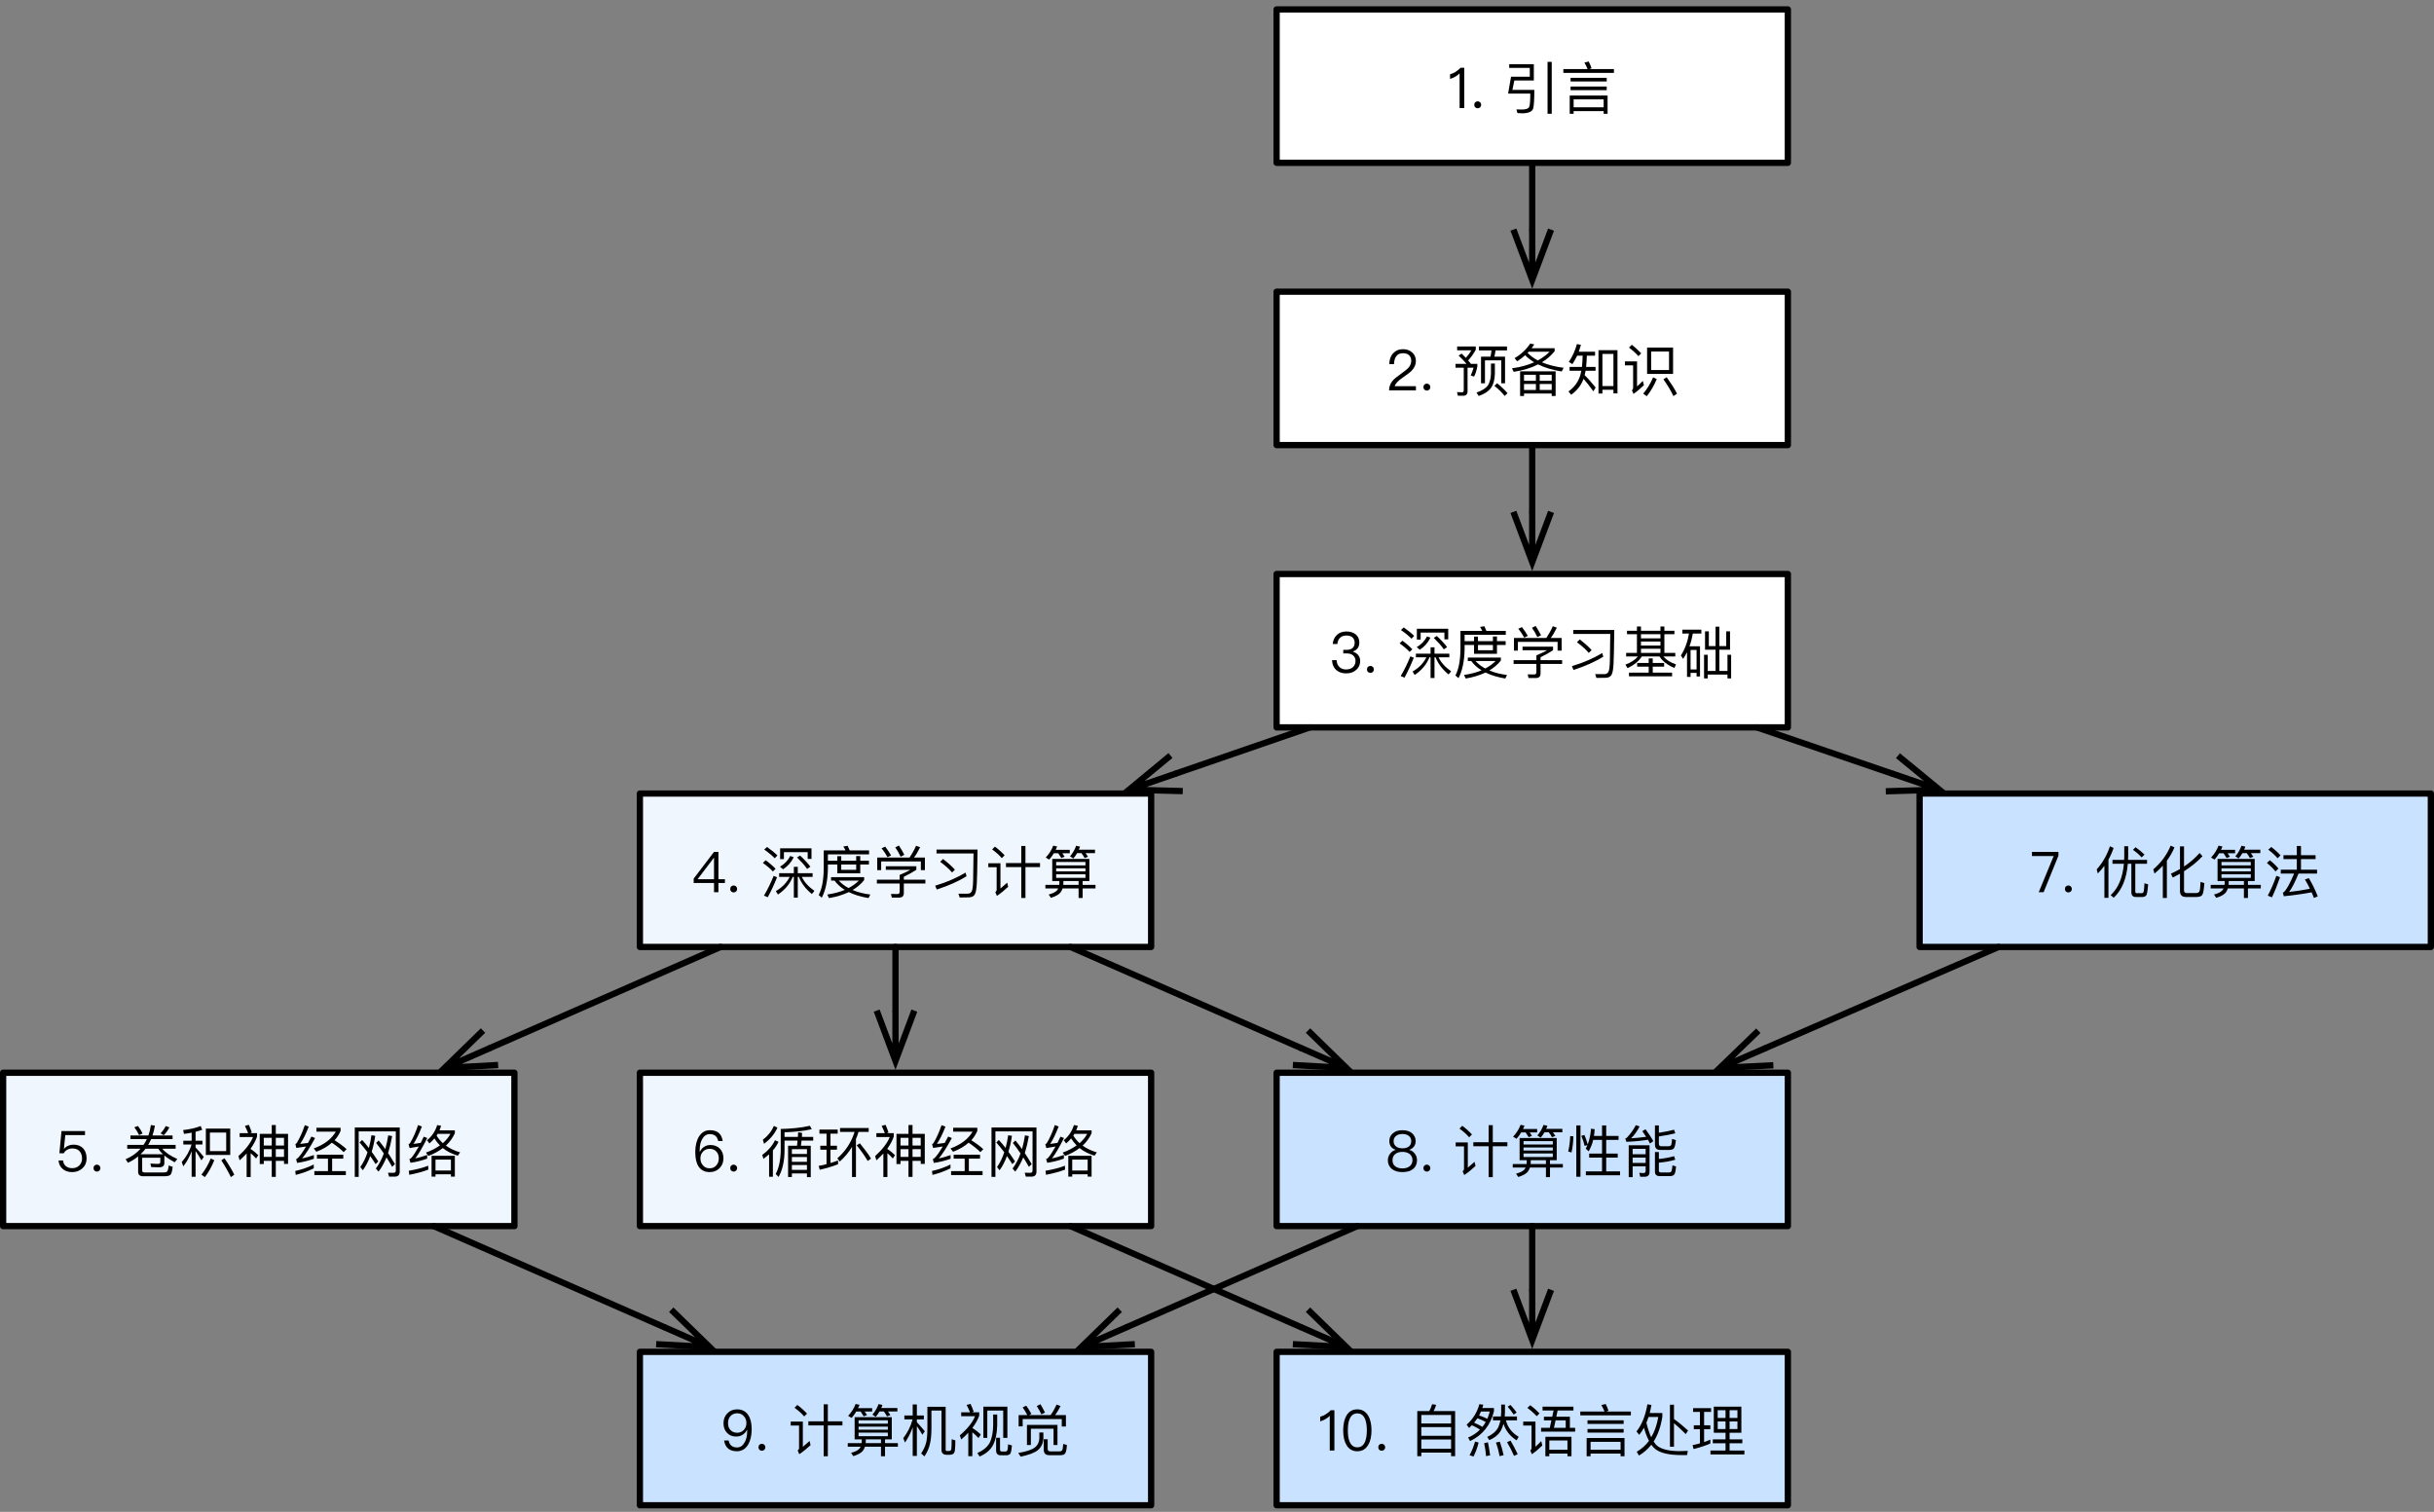 <?xml version="1.0" encoding="UTF-8"?>
<svg xmlns="http://www.w3.org/2000/svg" xmlns:xlink="http://www.w3.org/1999/xlink" width="310.4pt" height="192.8pt" viewBox="0 0 310.4 192.8" version="1.1">
<rect x="0" y="0" width="310.4" height="192.8" fill="#808080" stroke="none"/>
<defs>
<g>
<symbol overflow="visible" id="glyph0-0">
<path style="stroke:none;" d=""/>
</symbol>
<symbol overflow="visible" id="glyph0-1">
<path style="stroke:none;" d="M 2.234 -5.25 C 1.656 -5.25 1.188 -4.984 0.844 -4.438 C 0.531 -3.922 0.375 -3.25 0.375 -2.438 C 0.375 -1.656 0.516 -1.031 0.812 -0.594 C 1.125 -0.141 1.594 0.094 2.219 0.094 C 2.734 0.094 3.141 -0.078 3.469 -0.406 C 3.797 -0.734 3.969 -1.156 3.969 -1.656 C 3.969 -2.172 3.812 -2.578 3.516 -2.891 C 3.219 -3.203 2.812 -3.359 2.328 -3.359 C 2.031 -3.359 1.75 -3.297 1.531 -3.141 C 1.281 -3 1.109 -2.781 0.969 -2.516 L 0.938 -2.516 C 0.938 -2.609 0.938 -2.672 0.938 -2.703 C 0.938 -3.297 1.047 -3.781 1.281 -4.156 C 1.5 -4.547 1.828 -4.75 2.219 -4.75 C 2.828 -4.75 3.172 -4.453 3.297 -3.875 L 3.875 -3.875 C 3.734 -4.797 3.188 -5.25 2.234 -5.25 Z M 2.219 -2.875 C 2.562 -2.875 2.844 -2.766 3.062 -2.531 C 3.266 -2.312 3.375 -2.031 3.375 -1.656 C 3.375 -1.297 3.266 -1 3.047 -0.75 C 2.844 -0.516 2.562 -0.391 2.219 -0.391 C 1.844 -0.391 1.562 -0.516 1.359 -0.766 C 1.141 -1 1.031 -1.297 1.031 -1.656 C 1.031 -2.016 1.141 -2.297 1.375 -2.531 C 1.594 -2.766 1.875 -2.875 2.219 -2.875 Z M 2.219 -2.875 "/>
</symbol>
<symbol overflow="visible" id="glyph0-2">
<path style="stroke:none;" d="M 0.953 -0.859 C 0.828 -0.859 0.719 -0.812 0.641 -0.734 C 0.547 -0.641 0.516 -0.547 0.516 -0.406 C 0.516 -0.281 0.547 -0.188 0.641 -0.094 C 0.719 -0.016 0.828 0.031 0.953 0.031 C 1.062 0.031 1.172 -0.016 1.266 -0.094 C 1.344 -0.188 1.391 -0.281 1.391 -0.406 C 1.391 -0.547 1.344 -0.641 1.266 -0.734 C 1.172 -0.812 1.062 -0.859 0.953 -0.859 Z M 0.953 -0.859 "/>
</symbol>
<symbol overflow="visible" id="glyph0-3">
<path style="stroke:none;" d=""/>
</symbol>
<symbol overflow="visible" id="glyph0-4">
<path style="stroke:none;" d="M 6.375 -5.812 C 5.266 -5.562 4.031 -5.438 2.656 -5.406 L 2.656 -2.625 C 2.625 -1.375 2.406 -0.375 2.016 0.328 L 2.375 0.719 C 2.859 -0.125 3.125 -1.234 3.141 -2.625 L 3.141 -3.922 L 4.797 -3.922 L 4.734 -3.266 L 3.594 -3.266 L 3.594 0.719 L 4.078 0.719 L 4.078 0.266 L 6 0.266 L 6 0.734 L 6.484 0.734 L 6.484 -3.266 L 5.234 -3.266 C 5.266 -3.484 5.281 -3.688 5.312 -3.922 L 6.797 -3.922 L 6.797 -4.391 L 5.359 -4.391 L 5.375 -4.906 L 4.875 -4.984 L 4.844 -4.391 L 3.141 -4.391 L 3.141 -4.984 C 4.422 -5.016 5.578 -5.156 6.609 -5.375 Z M 4.078 -0.188 L 4.078 -0.812 L 6 -0.812 L 6 -0.188 Z M 4.078 -1.219 L 4.078 -1.828 L 6 -1.828 L 6 -1.219 Z M 4.078 -2.219 L 4.078 -2.828 L 6 -2.828 L 6 -2.219 Z M 1.781 -5.797 C 1.5 -5.125 1.031 -4.531 0.375 -4.031 L 0.531 -3.516 C 1.328 -4.109 1.891 -4.797 2.234 -5.578 Z M 1.922 -3.969 C 1.594 -3.266 1.047 -2.641 0.297 -2.094 L 0.453 -1.594 C 0.703 -1.781 0.938 -1.969 1.172 -2.172 L 1.172 0.688 L 1.656 0.688 L 1.656 -2.672 C 1.953 -3.016 2.188 -3.375 2.375 -3.766 Z M 1.922 -3.969 "/>
</symbol>
<symbol overflow="visible" id="glyph0-5">
<path style="stroke:none;" d="M 5.547 -3.578 L 5.141 -3.328 C 5.734 -2.594 6.188 -1.938 6.547 -1.328 L 6.969 -1.625 C 6.641 -2.188 6.156 -2.828 5.547 -3.578 Z M 0.5 -3.266 L 0.5 -2.766 L 1.297 -2.766 L 1.297 -0.922 C 0.969 -0.828 0.641 -0.75 0.297 -0.703 L 0.422 -0.203 C 1.266 -0.391 2.031 -0.625 2.766 -0.906 L 2.766 -1.391 C 2.453 -1.281 2.125 -1.156 1.797 -1.062 L 1.797 -2.766 L 2.625 -2.766 L 2.625 -3.266 L 1.797 -3.266 L 1.797 -4.812 L 2.719 -4.812 L 2.719 -5.328 L 0.391 -5.328 L 0.391 -4.812 L 1.297 -4.812 L 1.297 -3.266 Z M 3.016 -5.531 L 3.016 -5.031 L 4.875 -5.031 C 4.453 -3.703 3.719 -2.578 2.672 -1.656 L 2.984 -1.25 C 3.609 -1.797 4.125 -2.422 4.547 -3.125 L 4.547 0.719 L 5.047 0.719 L 5.047 -4.125 C 5.172 -4.406 5.281 -4.703 5.375 -5.031 L 6.672 -5.031 L 6.672 -5.531 Z M 3.016 -5.531 "/>
</symbol>
<symbol overflow="visible" id="glyph0-6">
<path style="stroke:none;" d="M 3.531 -2.828 L 4.547 -2.828 L 4.547 -1.844 L 3.531 -1.844 Z M 5.062 -2.828 L 6.109 -2.828 L 6.109 -1.844 L 5.062 -1.844 Z M 6.109 -1.344 L 6.109 -0.953 L 6.625 -0.953 L 6.625 -4.781 L 5.062 -4.781 L 5.062 -5.906 L 4.547 -5.906 L 4.547 -4.781 L 3.016 -4.781 L 3.016 -0.938 L 3.531 -0.938 L 3.531 -1.344 L 4.547 -1.344 L 4.547 0.703 L 5.062 0.703 L 5.062 -1.344 Z M 6.109 -3.297 L 5.062 -3.297 L 5.062 -4.281 L 6.109 -4.281 Z M 4.547 -3.297 L 3.531 -3.297 L 3.531 -4.281 L 4.547 -4.281 Z M 1.344 -2.281 L 1.344 0.719 L 1.859 0.719 L 1.859 -2.312 C 2.094 -2.125 2.312 -1.906 2.547 -1.641 L 2.828 -2.062 C 2.531 -2.359 2.219 -2.625 1.859 -2.844 L 1.859 -2.906 C 2.219 -3.406 2.5 -3.922 2.672 -4.438 L 2.672 -4.875 L 1.781 -4.875 L 2 -4.953 C 1.906 -5.25 1.781 -5.578 1.625 -5.938 L 1.125 -5.797 C 1.281 -5.5 1.406 -5.188 1.531 -4.875 L 0.453 -4.875 L 0.453 -4.375 L 2.156 -4.375 C 1.844 -3.594 1.219 -2.781 0.297 -1.953 L 0.453 -1.406 C 0.781 -1.703 1.078 -2 1.344 -2.281 Z M 1.344 -2.281 "/>
</symbol>
<symbol overflow="visible" id="glyph0-7">
<path style="stroke:none;" d="M 4.516 -1.625 L 4.516 -0.031 L 2.781 -0.031 L 2.781 0.469 L 6.797 0.469 L 6.797 -0.031 L 5.047 -0.031 L 5.047 -1.625 L 6.469 -1.625 L 6.469 -2.125 L 3.109 -2.125 L 3.109 -1.625 Z M 5.016 -3.656 C 5.641 -3.234 6.141 -2.828 6.516 -2.453 L 6.891 -2.828 C 6.469 -3.219 5.953 -3.594 5.359 -3.969 C 5.688 -4.328 5.938 -4.719 6.125 -5.156 L 6.125 -5.562 L 3.047 -5.562 L 3.047 -5.062 L 5.516 -5.062 C 4.984 -4.141 4.062 -3.422 2.703 -2.922 L 3.031 -2.5 C 3.828 -2.797 4.484 -3.188 5.016 -3.656 Z M 2.703 -0.875 C 2.031 -0.531 1.234 -0.25 0.344 -0.047 L 0.406 0.453 C 1.266 0.234 2.031 -0.047 2.703 -0.391 Z M 1.562 -5.891 C 1.281 -5.062 0.953 -4.312 0.562 -3.656 C 0.5 -3.562 0.438 -3.5 0.359 -3.469 L 0.484 -2.984 C 0.891 -3.047 1.297 -3.109 1.719 -3.172 C 1.312 -2.484 0.969 -1.984 0.672 -1.703 C 0.609 -1.641 0.531 -1.594 0.453 -1.562 L 0.578 -1.078 C 1.266 -1.172 1.984 -1.344 2.719 -1.609 L 2.719 -2.078 C 2.219 -1.906 1.719 -1.75 1.219 -1.656 C 1.656 -2.172 2.219 -3.031 2.875 -4.25 L 2.406 -4.438 C 2.25 -4.156 2.109 -3.875 1.969 -3.625 C 1.641 -3.578 1.297 -3.531 0.969 -3.5 C 1.344 -4.047 1.703 -4.781 2.062 -5.703 Z M 1.562 -5.891 "/>
</symbol>
<symbol overflow="visible" id="glyph0-8">
<path style="stroke:none;" d="M 3.391 -0.922 L 3.734 -1.266 C 3.453 -1.703 3.156 -2.125 2.891 -2.5 C 3.078 -3.109 3.234 -3.781 3.344 -4.531 L 2.859 -4.609 C 2.781 -4.031 2.672 -3.484 2.531 -2.984 C 2.219 -3.391 1.938 -3.719 1.672 -4 L 1.344 -3.688 C 1.672 -3.312 2.016 -2.891 2.359 -2.438 C 2.125 -1.703 1.812 -1.078 1.438 -0.547 L 1.766 -0.141 C 2.125 -0.641 2.453 -1.25 2.703 -1.953 C 2.938 -1.625 3.156 -1.281 3.391 -0.922 Z M 5.5 -0.578 L 5.859 -0.922 C 5.547 -1.453 5.25 -1.922 4.984 -2.328 C 5.188 -2.984 5.359 -3.703 5.5 -4.5 L 5 -4.594 C 4.906 -3.969 4.781 -3.391 4.625 -2.844 C 4.328 -3.281 4.031 -3.641 3.781 -3.938 L 3.453 -3.625 C 3.781 -3.219 4.109 -2.766 4.438 -2.281 C 4.172 -1.547 3.828 -0.906 3.422 -0.359 L 3.766 0.031 C 4.156 -0.469 4.484 -1.078 4.781 -1.781 C 5.016 -1.406 5.266 -1.016 5.5 -0.578 Z M 5.828 0.672 C 6.266 0.672 6.469 0.453 6.469 0.016 L 6.469 -5.594 L 0.734 -5.594 L 0.734 0.703 L 1.234 0.703 L 1.234 -5.094 L 5.969 -5.094 L 5.969 -0.094 C 5.969 0.094 5.859 0.188 5.656 0.188 L 4.969 0.172 L 5.109 0.672 Z M 5.828 0.672 "/>
</symbol>
<symbol overflow="visible" id="glyph0-9">
<path style="stroke:none;" d="M 2.906 -0.719 C 2.203 -0.453 1.375 -0.234 0.422 -0.078 L 0.484 0.438 C 1.391 0.266 2.203 0.047 2.906 -0.219 Z M 1.609 -5.906 C 1.328 -5.047 1 -4.297 0.609 -3.641 C 0.547 -3.547 0.469 -3.484 0.391 -3.453 L 0.531 -2.969 C 0.922 -3.031 1.312 -3.094 1.703 -3.172 C 1.312 -2.484 1 -2 0.734 -1.703 C 0.672 -1.656 0.594 -1.594 0.5 -1.562 L 0.641 -1.094 C 1.312 -1.188 2.031 -1.359 2.766 -1.625 L 2.766 -2.094 C 2.25 -1.906 1.75 -1.75 1.25 -1.656 C 1.656 -2.172 2.156 -3.031 2.781 -4.25 L 2.328 -4.422 C 2.203 -4.156 2.078 -3.891 1.953 -3.641 C 1.641 -3.594 1.328 -3.531 1.016 -3.5 C 1.375 -4.047 1.734 -4.781 2.094 -5.719 Z M 6.297 -1.984 L 3.328 -1.984 L 3.328 0.672 L 3.828 0.672 L 3.828 0.375 L 5.797 0.375 L 5.797 0.672 L 6.297 0.672 Z M 3.828 -0.109 L 3.828 -1.5 L 5.797 -1.5 L 5.797 -0.109 Z M 4.047 -5.906 C 3.812 -5.141 3.391 -4.484 2.75 -3.969 L 3.047 -3.562 C 3.281 -3.75 3.5 -3.969 3.688 -4.203 C 3.891 -3.875 4.125 -3.578 4.391 -3.312 C 3.891 -2.953 3.297 -2.641 2.609 -2.391 L 2.922 -1.969 C 3.625 -2.234 4.25 -2.578 4.766 -2.969 C 5.281 -2.547 5.922 -2.234 6.672 -2 L 6.969 -2.422 C 6.266 -2.625 5.656 -2.922 5.156 -3.281 C 5.641 -3.734 6.031 -4.266 6.297 -4.859 L 6.297 -5.234 L 4.344 -5.234 C 4.422 -5.422 4.484 -5.609 4.547 -5.812 Z M 3.969 -4.562 C 4.016 -4.625 4.062 -4.703 4.109 -4.781 L 5.734 -4.781 C 5.5 -4.344 5.172 -3.953 4.766 -3.594 C 4.453 -3.875 4.188 -4.203 3.969 -4.562 Z M 3.969 -4.562 "/>
</symbol>
<symbol overflow="visible" id="glyph0-10">
<path style="stroke:none;" d="M 0.75 -5.141 L 0.484 -2.312 L 1.047 -2.312 C 1.141 -2.5 1.297 -2.672 1.5 -2.766 C 1.703 -2.875 1.922 -2.922 2.156 -2.922 C 2.531 -2.922 2.828 -2.812 3.047 -2.578 C 3.25 -2.359 3.375 -2.047 3.375 -1.641 C 3.375 -1.281 3.25 -0.984 3.016 -0.75 C 2.781 -0.516 2.484 -0.406 2.125 -0.406 C 1.812 -0.406 1.547 -0.484 1.344 -0.641 C 1.109 -0.812 0.984 -1.062 0.953 -1.391 L 0.375 -1.391 C 0.406 -0.922 0.594 -0.547 0.953 -0.266 C 1.281 -0.016 1.656 0.094 2.125 0.094 C 2.625 0.094 3.047 -0.062 3.406 -0.375 C 3.766 -0.703 3.953 -1.125 3.953 -1.641 C 3.953 -2.203 3.797 -2.625 3.5 -2.953 C 3.188 -3.25 2.797 -3.406 2.312 -3.406 C 2.062 -3.406 1.844 -3.375 1.656 -3.281 C 1.422 -3.203 1.234 -3.062 1.094 -2.891 L 1.062 -2.891 L 1.234 -4.625 L 3.75 -4.625 L 3.75 -5.141 Z M 0.75 -5.141 "/>
</symbol>
<symbol overflow="visible" id="glyph0-11">
<path style="stroke:none;" d="M 1.891 -5.781 L 1.422 -5.625 C 1.641 -5.344 1.844 -5 2.031 -4.625 L 2.469 -4.828 C 2.312 -5.172 2.109 -5.484 1.891 -5.781 Z M 5.422 -5.781 C 5.25 -5.422 5.031 -5.109 4.766 -4.844 L 5.172 -4.609 C 5.453 -4.891 5.703 -5.234 5.891 -5.609 Z M 0.922 -4.578 L 0.922 -4.109 L 3.016 -4.109 C 2.891 -3.844 2.75 -3.594 2.594 -3.375 L 0.516 -3.375 L 0.516 -2.891 L 2.219 -2.891 C 1.719 -2.328 1.094 -1.875 0.312 -1.547 L 0.609 -1.094 C 1.078 -1.312 1.516 -1.578 1.906 -1.906 L 1.906 0.062 C 1.906 0.438 2.125 0.625 2.547 0.625 L 5.219 0.625 C 5.594 0.625 5.859 0.562 6 0.469 C 6.156 0.328 6.25 -0.016 6.312 -0.578 L 5.812 -0.75 C 5.766 -0.391 5.703 -0.141 5.641 -0.016 C 5.562 0.094 5.375 0.141 5.078 0.141 L 2.766 0.141 C 2.531 0.141 2.422 0.062 2.422 -0.094 L 2.422 -1.734 L 4.734 -1.734 L 4.734 -1.188 C 4.734 -1.031 4.641 -0.953 4.453 -0.953 C 4.156 -0.953 3.828 -0.969 3.469 -1 L 3.578 -0.547 C 3.922 -0.531 4.281 -0.516 4.641 -0.516 C 5.047 -0.531 5.25 -0.719 5.25 -1.047 L 5.25 -2.031 C 5.609 -1.719 6.047 -1.438 6.562 -1.156 L 6.906 -1.578 C 6.016 -1.969 5.375 -2.406 4.984 -2.891 L 6.688 -2.891 L 6.688 -3.375 L 3.188 -3.375 C 3.328 -3.594 3.438 -3.844 3.562 -4.109 L 6.297 -4.109 L 6.297 -4.578 L 3.734 -4.578 C 3.875 -4.969 3.969 -5.391 4.047 -5.828 L 3.531 -5.906 C 3.469 -5.438 3.359 -4.984 3.219 -4.578 Z M 2.859 -2.891 L 4.469 -2.891 C 4.625 -2.656 4.828 -2.406 5.078 -2.188 L 2.219 -2.188 C 2.453 -2.406 2.672 -2.641 2.859 -2.891 Z M 2.859 -2.891 "/>
</symbol>
<symbol overflow="visible" id="glyph0-12">
<path style="stroke:none;" d="M 0.547 -4.781 C 0.906 -4.812 1.219 -4.875 1.531 -4.938 L 1.531 -3.906 L 0.469 -3.906 L 0.469 -3.422 L 1.516 -3.422 C 1.266 -2.578 0.844 -1.844 0.266 -1.188 L 0.469 -0.641 C 0.922 -1.219 1.266 -1.859 1.531 -2.562 L 1.531 0.688 L 2.031 0.688 L 2.031 -2.594 C 2.234 -2.312 2.484 -1.922 2.781 -1.406 L 3.078 -1.844 C 2.719 -2.297 2.375 -2.688 2.031 -3.047 L 2.031 -3.422 L 2.906 -3.422 L 2.906 -3.906 L 2.031 -3.906 L 2.031 -5.047 C 2.328 -5.125 2.609 -5.203 2.875 -5.297 L 2.688 -5.781 C 2.047 -5.531 1.297 -5.359 0.453 -5.266 Z M 3.344 -5.453 L 3.344 -2.094 L 6.453 -2.094 L 6.453 -5.453 Z M 5.938 -2.578 L 3.859 -2.578 L 3.859 -4.953 L 5.938 -4.953 Z M 3.969 -1.641 C 3.641 -0.844 3.234 -0.156 2.781 0.422 L 3.219 0.734 C 3.688 0.125 4.078 -0.578 4.422 -1.422 Z M 5.719 -1.672 L 5.312 -1.406 C 5.812 -0.641 6.219 0.078 6.531 0.734 L 6.969 0.422 C 6.672 -0.172 6.266 -0.875 5.719 -1.672 Z M 5.719 -1.672 "/>
</symbol>
<symbol overflow="visible" id="glyph0-13">
<path style="stroke:none;" d="M 2.219 -5.25 C 1.719 -5.25 1.328 -5.109 1.016 -4.828 C 0.703 -4.547 0.516 -4.156 0.469 -3.656 L 1.062 -3.656 C 1.094 -4 1.203 -4.266 1.406 -4.453 C 1.609 -4.641 1.875 -4.734 2.219 -4.734 C 2.547 -4.734 2.812 -4.656 3 -4.484 C 3.172 -4.328 3.266 -4.094 3.266 -3.812 C 3.266 -3.516 3.172 -3.297 3 -3.141 C 2.812 -2.984 2.562 -2.906 2.219 -2.906 L 1.812 -2.906 L 1.812 -2.453 L 2.234 -2.453 C 2.594 -2.453 2.859 -2.375 3.062 -2.203 C 3.266 -2.031 3.375 -1.781 3.375 -1.484 C 3.375 -1.172 3.266 -0.922 3.062 -0.719 C 2.844 -0.516 2.547 -0.406 2.172 -0.406 C 1.844 -0.406 1.578 -0.5 1.375 -0.672 C 1.109 -0.875 0.984 -1.188 0.969 -1.594 L 0.375 -1.594 C 0.406 -1.016 0.609 -0.578 0.984 -0.281 C 1.297 -0.031 1.688 0.094 2.172 0.094 C 2.703 0.094 3.141 -0.047 3.469 -0.359 C 3.797 -0.641 3.969 -1.031 3.969 -1.5 C 3.969 -1.797 3.875 -2.047 3.703 -2.25 C 3.547 -2.453 3.312 -2.594 3.016 -2.688 C 3.578 -2.875 3.859 -3.266 3.859 -3.844 C 3.859 -4.281 3.703 -4.625 3.406 -4.875 C 3.109 -5.125 2.703 -5.25 2.219 -5.25 Z M 2.219 -5.25 "/>
</symbol>
<symbol overflow="visible" id="glyph0-14">
<path style="stroke:none;" d="M 3.875 -4.625 C 3.594 -4.062 3.141 -3.594 2.562 -3.25 L 2.953 -2.922 C 3.516 -3.281 3.969 -3.781 4.312 -4.453 Z M 5.125 -4.672 L 4.734 -4.438 C 5.281 -3.891 5.719 -3.422 6.016 -2.969 L 6.438 -3.25 C 6.141 -3.656 5.703 -4.141 5.125 -4.672 Z M 0.906 -5.766 L 0.547 -5.438 C 1.109 -5.047 1.562 -4.672 1.891 -4.328 L 2.234 -4.688 C 1.875 -5.047 1.422 -5.406 0.906 -5.766 Z M 0.734 -4.078 L 0.375 -3.734 C 0.922 -3.344 1.344 -2.984 1.656 -2.641 L 2 -2.984 C 1.656 -3.344 1.234 -3.719 0.734 -4.078 Z M 1.75 -2.078 C 1.406 -1.219 1 -0.375 0.516 0.438 L 1 0.641 C 1.438 -0.156 1.828 -1 2.188 -1.906 Z M 3.797 -1.953 C 3.422 -1.219 2.844 -0.609 2.031 -0.141 L 2.297 0.297 C 3.172 -0.281 3.812 -1.031 4.188 -1.953 L 4.328 -1.953 L 4.328 0.688 L 4.828 0.688 L 4.828 -1.953 L 4.969 -1.953 C 5.281 -1.141 5.828 -0.422 6.625 0.234 L 6.953 -0.172 C 6.188 -0.703 5.656 -1.297 5.344 -1.953 L 6.719 -1.953 L 6.719 -2.422 L 4.828 -2.422 L 4.828 -3.234 L 4.328 -3.234 L 4.328 -2.422 L 2.453 -2.422 L 2.453 -1.953 Z M 6.578 -5.594 L 2.578 -5.594 L 2.578 -4.219 L 3.062 -4.219 L 3.062 -5.109 L 6.094 -5.109 L 6.094 -4.25 L 6.578 -4.25 Z M 6.578 -5.594 "/>
</symbol>
<symbol overflow="visible" id="glyph0-15">
<path style="stroke:none;" d="M 1.875 -1.922 L 1.875 -1.484 L 2.312 -1.484 C 2.656 -1.016 3.094 -0.625 3.625 -0.297 C 2.969 -0.016 2.219 0.172 1.391 0.297 L 1.609 0.75 C 2.562 0.594 3.406 0.328 4.141 -0.016 C 4.812 0.328 5.656 0.578 6.656 0.75 L 6.875 0.297 C 6.016 0.188 5.266 0 4.625 -0.281 C 5.203 -0.625 5.703 -1.047 6.094 -1.547 L 6.094 -1.922 Z M 2.859 -1.484 L 5.422 -1.484 C 5.047 -1.109 4.609 -0.797 4.109 -0.531 C 3.609 -0.781 3.203 -1.109 2.859 -1.484 Z M 1.469 -3.531 L 2.672 -3.531 L 2.672 -2.406 L 5.594 -2.406 L 5.594 -3.531 L 6.703 -3.531 L 6.703 -4.016 L 5.594 -4.016 L 5.594 -4.609 L 5.078 -4.609 L 5.078 -4.016 L 3.172 -4.016 L 3.172 -4.594 L 2.672 -4.594 L 2.672 -4.016 L 1.469 -4.016 L 1.469 -4.828 L 6.719 -4.828 L 6.719 -5.328 L 4.25 -5.328 C 4.156 -5.547 4.078 -5.734 3.984 -5.922 L 3.438 -5.828 C 3.547 -5.672 3.625 -5.516 3.719 -5.328 L 0.938 -5.328 L 0.938 -2.969 C 0.922 -1.562 0.719 -0.453 0.297 0.359 L 0.688 0.703 C 1.172 -0.219 1.438 -1.453 1.469 -2.969 Z M 3.172 -3.531 L 5.078 -3.531 L 5.078 -2.859 L 3.172 -2.859 Z M 3.172 -3.531 "/>
</symbol>
<symbol overflow="visible" id="glyph0-16">
<path style="stroke:none;" d="M 6.641 -4.422 L 5.25 -4.422 C 5.531 -4.781 5.781 -5.219 6.031 -5.734 L 5.516 -5.922 C 5.281 -5.391 5 -4.891 4.688 -4.422 L 0.562 -4.422 L 0.562 -2.812 L 1.062 -2.812 L 1.062 -3.922 L 6.125 -3.922 L 6.125 -2.812 L 6.641 -2.812 Z M 1.656 -3.312 L 1.656 -2.859 L 4.797 -2.859 C 4.484 -2.672 4.031 -2.469 3.422 -2.203 L 3.422 -1.594 L 0.516 -1.594 L 0.516 -1.109 L 3.422 -1.109 L 3.422 -0.078 C 3.422 0.125 3.328 0.234 3.156 0.234 C 2.859 0.234 2.562 0.219 2.312 0.219 L 2.422 0.688 L 3.344 0.688 C 3.75 0.688 3.953 0.5 3.953 0.109 L 3.953 -1.109 L 6.703 -1.109 L 6.703 -1.594 L 3.953 -1.594 L 3.953 -1.969 C 4.547 -2.25 5.078 -2.547 5.547 -2.859 L 5.547 -3.312 Z M 1.578 -5.812 L 1.109 -5.594 C 1.391 -5.266 1.641 -4.891 1.875 -4.469 L 2.328 -4.688 C 2.094 -5.094 1.844 -5.469 1.578 -5.812 Z M 3.328 -5.953 L 2.859 -5.719 C 3.109 -5.375 3.328 -4.984 3.547 -4.531 L 4.016 -4.766 C 3.797 -5.203 3.562 -5.594 3.328 -5.953 Z M 3.328 -5.953 "/>
</symbol>
<symbol overflow="visible" id="glyph0-17">
<path style="stroke:none;" d="M 4.625 -2.5 C 3.531 -1.844 2.25 -1.281 0.75 -0.828 L 0.953 -0.344 C 2.469 -0.828 3.734 -1.406 4.75 -2.031 Z M 1.75 -4.234 L 1.391 -3.875 C 2.031 -3.406 2.531 -2.953 2.906 -2.516 L 3.266 -2.875 C 2.859 -3.328 2.344 -3.781 1.75 -4.234 Z M 3.875 0.672 C 4.328 0.656 4.703 0.656 5.016 0.656 C 5.406 0.656 5.672 0.531 5.812 0.266 C 5.953 0 6.031 -0.469 6.062 -1.188 C 6.094 -1.656 6.125 -3.062 6.156 -5.438 L 0.922 -5.438 L 0.922 -4.938 L 5.641 -4.938 C 5.625 -3.172 5.609 -2.047 5.594 -1.547 C 5.578 -0.781 5.516 -0.297 5.406 -0.094 C 5.297 0.094 5.125 0.188 4.906 0.188 C 4.516 0.188 4.125 0.188 3.719 0.188 Z M 3.875 0.672 "/>
</symbol>
<symbol overflow="visible" id="glyph0-18">
<path style="stroke:none;" d="M 0.578 -5.344 L 0.578 -4.906 L 1.844 -4.906 L 1.844 -2.516 L 0.469 -2.516 L 0.469 -2.062 L 1.969 -2.062 C 1.625 -1.641 1.094 -1.297 0.375 -1.016 L 0.641 -0.578 C 1.484 -0.969 2.094 -1.469 2.469 -2.062 L 4.719 -2.062 C 5.094 -1.469 5.734 -0.969 6.625 -0.594 L 6.828 -1.047 C 6.109 -1.297 5.578 -1.625 5.234 -2.062 L 6.734 -2.062 L 6.734 -2.516 L 5.344 -2.516 L 5.344 -4.906 L 6.625 -4.906 L 6.625 -5.344 L 5.344 -5.344 L 5.344 -5.891 L 4.844 -5.891 L 4.844 -5.344 L 2.359 -5.344 L 2.359 -5.891 L 1.844 -5.891 L 1.844 -5.344 Z M 2.359 -2.516 L 2.359 -3.047 L 4.844 -3.047 L 4.844 -2.516 Z M 2.359 -3.453 L 2.359 -3.969 L 4.844 -3.969 L 4.844 -3.453 Z M 2.359 -4.375 L 2.359 -4.906 L 4.844 -4.906 L 4.844 -4.375 Z M 3.344 -1.812 L 3.344 -1.234 L 1.875 -1.234 L 1.875 -0.766 L 3.344 -0.766 L 3.344 0 L 0.828 0 L 0.828 0.469 L 6.328 0.469 L 6.328 0 L 3.859 0 L 3.859 -0.766 L 5.312 -0.766 L 5.312 -1.234 L 3.859 -1.234 L 3.859 -1.812 Z M 3.344 -1.812 "/>
</symbol>
<symbol overflow="visible" id="glyph0-19">
<path style="stroke:none;" d="M 1.281 -4.984 C 1.109 -3.938 0.766 -3.016 0.25 -2.188 L 0.531 -1.75 C 0.719 -2.016 0.875 -2.312 1.031 -2.609 L 1.031 0.547 L 1.484 0.547 L 1.484 0.031 L 2.25 0.031 L 2.25 0.484 L 2.688 0.484 L 2.688 -3.359 L 1.344 -3.359 C 1.531 -3.859 1.672 -4.406 1.766 -4.984 L 2.859 -4.984 L 2.859 -5.484 L 0.438 -5.484 L 0.438 -4.984 Z M 1.484 -0.406 L 1.484 -2.891 L 2.25 -2.891 L 2.25 -0.406 Z M 6.031 -3.391 L 5.156 -3.391 L 5.156 -5.859 L 4.672 -5.859 L 4.672 -3.391 L 3.812 -3.391 L 3.812 -5.266 L 3.328 -5.266 L 3.328 -2.922 L 4.672 -2.922 L 4.672 -0.219 L 3.672 -0.219 L 3.672 -2.281 L 3.203 -2.281 L 3.203 0.734 L 3.672 0.734 L 3.672 0.25 L 6.188 0.25 L 6.188 0.734 L 6.656 0.734 L 6.656 -2.281 L 6.188 -2.281 L 6.188 -0.219 L 5.156 -0.219 L 5.156 -2.922 L 6.516 -2.922 L 6.516 -5.266 L 6.031 -5.266 Z M 6.031 -3.391 "/>
</symbol>
<symbol overflow="visible" id="glyph0-20">
<path style="stroke:none;" d="M 2.766 -5.141 L 0.172 -1.734 L 0.172 -1.172 L 2.766 -1.172 L 2.766 0 L 3.328 0 L 3.328 -1.172 L 4.156 -1.172 L 4.156 -1.656 L 3.328 -1.656 L 3.328 -5.141 Z M 2.734 -4.375 L 2.766 -4.375 L 2.766 -1.656 L 0.672 -1.656 Z M 2.734 -4.375 "/>
</symbol>
<symbol overflow="visible" id="glyph0-21">
<path style="stroke:none;" d="M 2.578 -3.719 L 2.578 -3.203 L 4.531 -3.203 L 4.531 0.734 L 5.062 0.734 L 5.062 -3.203 L 6.922 -3.203 L 6.922 -3.719 L 5.062 -3.719 L 5.062 -5.891 L 4.531 -5.891 L 4.531 -3.719 Z M 1.172 -5.812 L 0.812 -5.453 C 1.328 -5.078 1.75 -4.703 2.047 -4.344 L 2.406 -4.703 C 2.062 -5.078 1.656 -5.453 1.172 -5.812 Z M 0.328 -3.688 L 0.328 -3.188 L 1.391 -3.188 L 1.391 -0.312 C 1.391 -0.188 1.328 -0.094 1.219 0 L 1.422 0.469 C 1.938 0.125 2.406 -0.266 2.859 -0.688 L 2.734 -1.219 C 2.422 -0.938 2.141 -0.688 1.875 -0.469 L 1.875 -3.688 Z M 0.328 -3.688 "/>
</symbol>
<symbol overflow="visible" id="glyph0-22">
<path style="stroke:none;" d="M 1.281 -4.25 L 1.281 -1.422 L 2.188 -1.422 L 2.188 -1.141 C 2.188 -1.094 2.188 -1.016 2.172 -0.938 L 0.406 -0.938 L 0.406 -0.484 L 2.047 -0.484 C 2 -0.391 1.953 -0.312 1.891 -0.234 C 1.688 -0.016 1.344 0.156 0.828 0.297 L 1.109 0.719 C 1.656 0.547 2.062 0.344 2.312 0.062 C 2.438 -0.094 2.531 -0.281 2.594 -0.484 L 4.641 -0.484 L 4.641 0.734 L 5.156 0.734 L 5.156 -0.484 L 6.797 -0.484 L 6.797 -0.938 L 5.156 -0.938 L 5.156 -1.422 L 6.016 -1.422 L 6.016 -4.25 Z M 2.703 -1.422 L 4.641 -1.422 L 4.641 -0.938 L 2.688 -0.938 C 2.703 -1.016 2.703 -1.078 2.703 -1.141 Z M 5.516 -1.828 L 1.781 -1.828 L 1.781 -2.281 L 5.516 -2.281 Z M 1.781 -2.656 L 1.781 -3.047 L 5.516 -3.047 L 5.516 -2.656 Z M 1.781 -3.422 L 1.781 -3.859 L 5.516 -3.859 L 5.516 -3.422 Z M 1.484 -4.969 L 2.047 -4.969 C 2.188 -4.766 2.312 -4.562 2.438 -4.359 L 2.859 -4.531 C 2.781 -4.656 2.688 -4.797 2.562 -4.969 L 3.516 -4.969 L 3.516 -5.406 L 1.719 -5.406 C 1.781 -5.547 1.844 -5.688 1.906 -5.828 L 1.406 -5.938 C 1.203 -5.391 0.891 -4.891 0.453 -4.422 L 0.891 -4.156 C 1.109 -4.406 1.312 -4.672 1.484 -4.969 Z M 4.453 -4.984 L 5 -4.984 C 5.156 -4.781 5.297 -4.578 5.406 -4.359 L 5.844 -4.516 C 5.75 -4.656 5.656 -4.812 5.531 -4.984 L 6.734 -4.984 L 6.734 -5.422 L 4.672 -5.422 L 4.828 -5.812 L 4.328 -5.922 C 4.156 -5.438 3.906 -4.984 3.547 -4.578 L 3.969 -4.297 C 4.156 -4.516 4.312 -4.734 4.453 -4.984 Z M 4.453 -4.984 "/>
</symbol>
<symbol overflow="visible" id="glyph0-23">
<path style="stroke:none;" d="M 2.234 -5.25 C 1.719 -5.25 1.297 -5.078 0.969 -4.719 C 0.656 -4.391 0.484 -3.922 0.484 -3.344 L 1.078 -3.344 C 1.094 -3.797 1.203 -4.156 1.391 -4.375 C 1.578 -4.625 1.859 -4.734 2.219 -4.734 C 2.547 -4.734 2.812 -4.656 3 -4.484 C 3.188 -4.312 3.281 -4.062 3.281 -3.75 C 3.281 -3.422 3.141 -3.109 2.875 -2.828 C 2.75 -2.688 2.484 -2.484 2.078 -2.188 C 1.531 -1.812 1.156 -1.5 0.953 -1.281 C 0.609 -0.891 0.453 -0.469 0.453 0 L 3.875 0 L 3.875 -0.531 L 1.172 -0.531 C 1.266 -0.875 1.641 -1.266 2.297 -1.703 C 2.828 -2.062 3.188 -2.344 3.359 -2.531 C 3.688 -2.891 3.875 -3.297 3.875 -3.75 C 3.875 -4.188 3.703 -4.562 3.406 -4.828 C 3.094 -5.109 2.703 -5.25 2.234 -5.25 Z M 2.234 -5.25 "/>
</symbol>
<symbol overflow="visible" id="glyph0-24">
<path style="stroke:none;" d="M 3.297 -5.594 L 3.297 -5.094 L 4.891 -5.094 C 4.875 -4.828 4.828 -4.547 4.766 -4.297 L 3.562 -4.297 L 3.562 -0.906 L 4.062 -0.906 L 4.062 -3.828 L 6.141 -3.828 L 6.141 -0.906 L 6.625 -0.906 L 6.625 -4.297 L 5.266 -4.297 C 5.328 -4.547 5.375 -4.812 5.406 -5.094 L 6.875 -5.094 L 6.875 -5.594 Z M 5.609 -0.906 L 5.266 -0.578 C 5.828 -0.125 6.266 0.312 6.578 0.719 L 6.938 0.359 C 6.578 -0.062 6.141 -0.484 5.609 -0.906 Z M 4.828 -3.422 L 4.828 -2.125 C 4.812 -1.5 4.672 -1.016 4.438 -0.625 C 4.156 -0.25 3.672 0.047 2.984 0.281 L 3.266 0.719 C 3.984 0.469 4.5 0.141 4.812 -0.281 C 5.141 -0.734 5.312 -1.359 5.328 -2.125 L 5.328 -3.422 Z M 1.094 -4.688 L 0.703 -4.438 C 1.094 -4.062 1.438 -3.703 1.719 -3.375 L 0.312 -3.375 L 0.312 -2.891 L 1.359 -2.891 L 1.359 0 C 1.359 0.172 1.281 0.25 1.125 0.25 C 0.922 0.25 0.719 0.234 0.5 0.219 L 0.609 0.688 L 1.297 0.688 C 1.656 0.688 1.844 0.484 1.844 0.109 L 1.844 -2.891 L 2.609 -2.891 C 2.5 -2.5 2.391 -2.188 2.25 -1.906 L 2.672 -1.75 C 2.844 -2.062 2.984 -2.5 3.094 -3.062 L 3.094 -3.375 L 2.281 -3.375 C 2.172 -3.516 2.062 -3.656 1.922 -3.812 C 2.266 -4.188 2.594 -4.641 2.891 -5.172 L 2.891 -5.594 L 0.516 -5.594 L 0.516 -5.109 L 2.328 -5.109 C 2.125 -4.75 1.875 -4.422 1.625 -4.141 C 1.469 -4.312 1.281 -4.5 1.094 -4.688 Z M 1.094 -4.688 "/>
</symbol>
<symbol overflow="visible" id="glyph0-25">
<path style="stroke:none;" d="M 5.875 -2.422 L 1.344 -2.422 L 1.344 0.719 L 1.844 0.719 L 1.844 0.406 L 5.375 0.406 L 5.375 0.719 L 5.875 0.719 Z M 1.844 -0.047 L 1.844 -0.812 L 3.359 -0.812 L 3.359 -0.047 Z M 3.844 -0.047 L 3.844 -0.812 L 5.375 -0.812 L 5.375 -0.047 Z M 1.844 -1.219 L 1.844 -1.984 L 3.359 -1.984 L 3.359 -1.219 Z M 3.844 -1.984 L 5.375 -1.984 L 5.375 -1.219 L 3.844 -1.219 Z M 2.641 -5.969 C 2.125 -5.203 1.453 -4.578 0.641 -4.109 L 0.969 -3.703 C 1.328 -3.938 1.672 -4.188 1.984 -4.484 C 2.312 -4.141 2.703 -3.844 3.141 -3.578 C 2.328 -3.219 1.391 -2.953 0.312 -2.812 L 0.531 -2.359 C 1.719 -2.547 2.766 -2.859 3.641 -3.312 C 4.469 -2.891 5.484 -2.594 6.656 -2.406 L 6.891 -2.875 C 5.812 -3.016 4.906 -3.25 4.125 -3.578 C 4.766 -3.969 5.297 -4.438 5.75 -4.984 L 5.75 -5.375 L 2.812 -5.375 C 2.938 -5.531 3.047 -5.688 3.156 -5.859 Z M 2.297 -4.781 L 2.438 -4.922 L 5.109 -4.922 C 4.688 -4.5 4.188 -4.141 3.609 -3.812 C 3.094 -4.094 2.656 -4.406 2.297 -4.781 Z M 2.297 -4.781 "/>
</symbol>
<symbol overflow="visible" id="glyph0-26">
<path style="stroke:none;" d="M 6.562 -5.125 L 4.141 -5.125 L 4.141 0.406 L 4.641 0.406 L 4.641 -0.078 L 6.047 -0.078 L 6.047 0.391 L 6.562 0.391 Z M 4.641 -0.547 L 4.641 -4.641 L 6.047 -4.641 L 6.047 -0.547 Z M 1.422 -4.422 L 2.125 -4.422 C 2.109 -3.906 2.078 -3.422 2.031 -2.984 L 0.453 -2.984 L 0.453 -2.5 L 1.953 -2.5 C 1.922 -2.312 1.875 -2.125 1.828 -1.953 C 1.578 -1.109 1.078 -0.406 0.312 0.141 L 0.656 0.562 C 1.422 0.016 1.938 -0.656 2.234 -1.469 C 2.578 -1.094 2.984 -0.562 3.484 0.125 L 3.781 -0.359 C 3.312 -0.938 2.844 -1.484 2.375 -1.938 C 2.422 -2.125 2.453 -2.312 2.5 -2.5 L 3.766 -2.5 L 3.766 -2.984 L 2.562 -2.984 C 2.609 -3.422 2.641 -3.906 2.656 -4.422 L 3.703 -4.422 L 3.703 -4.922 L 1.625 -4.922 C 1.719 -5.188 1.812 -5.484 1.906 -5.797 L 1.391 -5.906 C 1.172 -5.078 0.828 -4.328 0.359 -3.625 L 0.812 -3.344 C 1.031 -3.672 1.234 -4.031 1.422 -4.422 Z M 1.422 -4.422 "/>
</symbol>
<symbol overflow="visible" id="glyph0-27">
<path style="stroke:none;" d="M 3.141 -5.453 L 3.141 -2.094 L 6.453 -2.094 L 6.453 -5.453 Z M 5.938 -2.594 L 3.656 -2.594 L 3.656 -4.953 L 5.938 -4.953 Z M 1.188 -5.812 L 0.828 -5.453 C 1.328 -5.078 1.734 -4.703 2.031 -4.359 L 2.391 -4.719 C 2.047 -5.078 1.656 -5.453 1.188 -5.812 Z M 0.312 -3.688 L 0.312 -3.188 L 1.359 -3.188 L 1.359 -0.312 C 1.359 -0.203 1.312 -0.094 1.203 -0.016 L 1.406 0.453 C 1.875 0.125 2.312 -0.25 2.734 -0.656 L 2.594 -1.203 C 2.328 -0.938 2.094 -0.703 1.859 -0.5 L 1.859 -3.688 Z M 3.906 -1.656 C 3.562 -0.844 3.141 -0.156 2.641 0.422 L 3.094 0.75 C 3.594 0.141 4.016 -0.594 4.375 -1.438 Z M 5.641 -1.672 L 5.219 -1.406 C 5.766 -0.641 6.188 0.078 6.5 0.734 L 6.953 0.422 C 6.656 -0.188 6.203 -0.875 5.641 -1.672 Z M 5.641 -1.672 "/>
</symbol>
<symbol overflow="visible" id="glyph0-28">
<path style="stroke:none;" d="M 0.25 -5.141 L 0.25 -4.609 L 3.016 -4.609 L 1.109 0 L 1.734 0 L 3.625 -4.656 L 3.625 -5.141 Z M 0.25 -5.141 "/>
</symbol>
<symbol overflow="visible" id="glyph0-29">
<path style="stroke:none;" d="M 1.25 -3.375 L 1.25 0.719 L 1.766 0.719 L 1.766 -4.156 C 2.031 -4.625 2.25 -5.125 2.422 -5.641 L 1.953 -5.859 C 1.594 -4.75 1.031 -3.766 0.266 -2.906 L 0.406 -2.391 C 0.719 -2.688 1 -3.031 1.25 -3.375 Z M 2.281 -4.125 L 2.281 -3.625 L 3.734 -3.625 C 3.578 -1.844 3.016 -0.516 2.047 0.375 L 2.438 0.703 C 3.469 -0.266 4.078 -1.703 4.234 -3.625 L 4.688 -3.625 L 4.688 0 C 4.688 0.406 4.875 0.609 5.266 0.609 L 6.156 0.609 C 6.344 0.594 6.484 0.531 6.594 0.391 C 6.688 0.234 6.766 -0.234 6.828 -1 L 6.359 -1.141 C 6.328 -0.484 6.281 -0.094 6.219 0 C 6.172 0.094 6.094 0.125 6.016 0.125 L 5.391 0.125 C 5.25 0.125 5.188 0.062 5.188 -0.094 L 5.188 -3.625 L 6.688 -3.625 L 6.688 -4.125 L 4.266 -4.125 C 4.266 -4.266 4.281 -4.422 4.281 -4.562 L 4.281 -5.859 L 3.781 -5.859 L 3.781 -4.562 C 3.781 -4.422 3.781 -4.266 3.766 -4.125 Z M 5.219 -5.734 L 4.891 -5.406 C 5.359 -5.078 5.719 -4.75 6 -4.438 L 6.359 -4.797 C 6.047 -5.109 5.672 -5.422 5.219 -5.734 Z M 5.219 -5.734 "/>
</symbol>
<symbol overflow="visible" id="glyph0-30">
<path style="stroke:none;" d="M 2.5 -5.938 C 2.031 -4.797 1.297 -3.781 0.281 -2.906 L 0.438 -2.375 C 0.828 -2.688 1.172 -3.031 1.5 -3.375 L 1.5 0.734 L 2.016 0.734 L 2.016 -4.016 C 2.406 -4.547 2.734 -5.109 2.984 -5.719 Z M 5.812 0.609 C 6.172 0.609 6.406 0.516 6.531 0.344 C 6.656 0.172 6.734 -0.328 6.797 -1.156 L 6.312 -1.312 C 6.281 -0.609 6.234 -0.188 6.156 -0.078 C 6.062 0.047 5.922 0.109 5.734 0.109 L 4.562 0.109 C 4.328 0.109 4.203 0 4.203 -0.234 L 4.203 -2.672 C 5.094 -3.234 5.891 -3.875 6.562 -4.594 L 6.188 -5 C 5.625 -4.359 4.969 -3.781 4.203 -3.281 L 4.203 -5.844 L 3.688 -5.844 L 3.688 -2.953 C 3.328 -2.75 2.938 -2.547 2.531 -2.359 L 2.766 -1.875 C 3.078 -2.031 3.391 -2.188 3.688 -2.359 L 3.688 -0.156 C 3.688 0.344 3.938 0.609 4.438 0.609 Z M 5.812 0.609 "/>
</symbol>
<symbol overflow="visible" id="glyph0-31">
<path style="stroke:none;" d="M 4.188 -5.891 L 4.188 -4.719 L 2.484 -4.719 L 2.484 -4.219 L 4.188 -4.219 L 4.188 -2.875 L 2.141 -2.875 L 2.141 -2.375 L 3.844 -2.375 C 3.297 -1.078 2.859 -0.281 2.516 0 C 2.484 0.016 2.453 0.047 2.406 0.062 L 2.531 0.516 C 3.797 0.391 4.984 0.219 6.078 0.016 C 6.172 0.25 6.266 0.484 6.375 0.734 L 6.859 0.531 C 6.531 -0.297 6.156 -1.078 5.719 -1.797 L 5.219 -1.625 C 5.438 -1.266 5.656 -0.875 5.859 -0.438 C 4.969 -0.266 4.078 -0.125 3.203 -0.031 C 3.547 -0.484 3.953 -1.266 4.406 -2.375 L 6.766 -2.375 L 6.766 -2.875 L 4.719 -2.875 L 4.719 -4.219 L 6.578 -4.219 L 6.578 -4.719 L 4.719 -4.719 L 4.719 -5.891 Z M 0.922 -5.766 L 0.547 -5.422 C 1.062 -5.031 1.453 -4.672 1.734 -4.328 L 2.109 -4.703 C 1.781 -5.062 1.391 -5.422 0.922 -5.766 Z M 0.75 -4.078 L 0.375 -3.734 C 0.844 -3.344 1.203 -2.984 1.469 -2.641 L 1.844 -3.016 C 1.547 -3.375 1.188 -3.734 0.75 -4.078 Z M 1.578 -2.094 C 1.281 -1.219 0.906 -0.375 0.484 0.438 L 1.016 0.656 C 1.391 -0.141 1.734 -1 2.047 -1.906 Z M 1.578 -2.094 "/>
</symbol>
<symbol overflow="visible" id="glyph0-32">
<path style="stroke:none;" d="M 2.156 -5.25 C 1.625 -5.25 1.203 -5.109 0.906 -4.828 C 0.625 -4.578 0.484 -4.25 0.484 -3.875 C 0.484 -3.609 0.547 -3.375 0.672 -3.188 C 0.812 -2.984 1.016 -2.844 1.297 -2.75 L 1.297 -2.734 C 1.016 -2.672 0.797 -2.516 0.609 -2.281 C 0.406 -2.031 0.297 -1.75 0.297 -1.422 C 0.297 -0.969 0.469 -0.594 0.781 -0.328 C 1.109 -0.047 1.562 0.094 2.156 0.094 C 2.75 0.094 3.219 -0.047 3.547 -0.328 C 3.859 -0.594 4.016 -0.969 4.016 -1.422 C 4.016 -1.75 3.922 -2.031 3.719 -2.281 C 3.531 -2.516 3.297 -2.672 3.031 -2.734 L 3.031 -2.75 C 3.297 -2.844 3.5 -2.984 3.641 -3.188 C 3.781 -3.375 3.844 -3.609 3.844 -3.875 C 3.844 -4.25 3.688 -4.578 3.422 -4.828 C 3.125 -5.109 2.688 -5.25 2.156 -5.25 Z M 2.156 -4.766 C 2.516 -4.766 2.812 -4.672 3.016 -4.484 C 3.188 -4.328 3.281 -4.109 3.281 -3.859 C 3.281 -3.594 3.203 -3.391 3.047 -3.234 C 2.859 -3.047 2.562 -2.938 2.156 -2.938 C 1.75 -2.938 1.469 -3.047 1.281 -3.234 C 1.109 -3.391 1.031 -3.594 1.031 -3.859 C 1.031 -4.109 1.125 -4.328 1.297 -4.484 C 1.5 -4.672 1.797 -4.766 2.156 -4.766 Z M 2.156 -2.484 C 2.578 -2.484 2.891 -2.375 3.125 -2.172 C 3.328 -1.984 3.438 -1.734 3.438 -1.422 C 3.438 -1.109 3.328 -0.875 3.125 -0.688 C 2.891 -0.484 2.578 -0.375 2.156 -0.375 C 1.75 -0.375 1.422 -0.484 1.203 -0.672 C 0.984 -0.859 0.891 -1.109 0.891 -1.422 C 0.891 -1.734 0.984 -1.984 1.203 -2.172 C 1.422 -2.375 1.75 -2.484 2.156 -2.484 Z M 2.156 -2.484 "/>
</symbol>
<symbol overflow="visible" id="glyph0-33">
<path style="stroke:none;" d="M 0.531 -4.5 C 0.516 -3.797 0.422 -3.141 0.281 -2.531 L 0.703 -2.406 C 0.844 -3.047 0.922 -3.75 0.938 -4.469 Z M 2.344 -4.641 L 1.953 -4.531 C 2.125 -4.125 2.266 -3.688 2.375 -3.25 L 2.734 -3.344 C 2.672 -3.203 2.594 -3.047 2.516 -2.891 L 2.891 -2.547 C 3.141 -3 3.344 -3.484 3.469 -4.016 L 4.594 -4.016 L 4.594 -2.266 L 2.953 -2.266 L 2.953 -1.75 L 4.594 -1.75 L 4.594 0 L 2.531 0 L 2.531 0.5 L 6.891 0.5 L 6.891 0 L 5.125 0 L 5.125 -1.75 L 6.594 -1.75 L 6.594 -2.266 L 5.125 -2.266 L 5.125 -4.016 L 6.703 -4.016 L 6.703 -4.516 L 5.125 -4.516 L 5.125 -5.859 L 4.594 -5.859 L 4.594 -4.516 L 3.562 -4.516 C 3.609 -4.781 3.641 -5.078 3.656 -5.375 L 3.188 -5.438 C 3.141 -4.719 3 -4.062 2.766 -3.422 C 2.641 -3.891 2.5 -4.297 2.344 -4.641 Z M 1.312 -5.859 L 1.312 0.688 L 1.844 0.688 L 1.844 -5.859 Z M 1.312 -5.859 "/>
</symbol>
<symbol overflow="visible" id="glyph0-34">
<path style="stroke:none;" d="M 1.297 -1.75 L 2.953 -1.75 L 2.953 -1.078 L 1.297 -1.078 Z M 2.953 -2.188 L 1.297 -2.188 L 1.297 -2.875 L 2.953 -2.875 Z M 1.297 -0.641 L 2.953 -0.641 L 2.953 -0.062 C 2.953 0.125 2.859 0.219 2.672 0.219 L 2.141 0.188 L 2.266 0.688 L 2.844 0.688 C 3.25 0.688 3.453 0.469 3.453 0.047 L 3.453 -3.328 L 0.797 -3.328 L 0.797 0.734 L 1.297 0.734 Z M 5.984 -2.734 C 6.234 -2.734 6.422 -2.797 6.531 -2.906 C 6.656 -3.031 6.75 -3.391 6.812 -3.984 L 6.328 -4.141 C 6.297 -3.688 6.25 -3.422 6.188 -3.328 C 6.125 -3.25 6.016 -3.203 5.875 -3.203 L 4.938 -3.203 C 4.734 -3.203 4.641 -3.328 4.641 -3.547 L 4.641 -4.453 C 5.438 -4.562 6.141 -4.703 6.734 -4.859 L 6.578 -5.312 C 6.078 -5.172 5.438 -5.047 4.641 -4.922 L 4.641 -5.859 L 4.141 -5.859 L 4.141 -3.438 C 4.141 -2.969 4.344 -2.734 4.797 -2.734 Z M 4.641 -1.109 C 5.391 -1.172 6.094 -1.297 6.734 -1.484 L 6.578 -1.938 C 6 -1.766 5.359 -1.656 4.641 -1.578 L 4.641 -2.469 L 4.141 -2.469 L 4.141 0.031 C 4.141 0.422 4.344 0.609 4.781 0.609 L 6 0.609 C 6.266 0.609 6.453 0.547 6.562 0.453 C 6.703 0.312 6.797 -0.031 6.828 -0.625 L 6.375 -0.766 C 6.344 -0.328 6.281 -0.062 6.203 0.047 C 6.156 0.109 6.047 0.141 5.906 0.141 L 4.922 0.141 C 4.734 0.141 4.641 0.062 4.641 -0.078 Z M 2.938 -5.375 L 2.531 -5.125 C 2.703 -4.875 2.859 -4.625 3.016 -4.406 C 2.344 -4.312 1.703 -4.25 1.094 -4.219 C 1.5 -4.594 1.859 -5.094 2.188 -5.734 L 1.703 -5.891 C 1.406 -5.312 1.031 -4.797 0.594 -4.328 C 0.531 -4.266 0.453 -4.219 0.359 -4.188 L 0.5 -3.766 C 1.562 -3.812 2.484 -3.906 3.25 -4.031 C 3.344 -3.875 3.438 -3.703 3.516 -3.547 L 3.938 -3.859 C 3.703 -4.281 3.359 -4.797 2.938 -5.375 Z M 2.938 -5.375 "/>
</symbol>
<symbol overflow="visible" id="glyph0-35">
<path style="stroke:none;" d="M 1.656 -5.141 C 1.484 -4.953 1.281 -4.781 1.031 -4.625 C 0.797 -4.469 0.547 -4.375 0.312 -4.312 L 0.312 -3.719 C 0.797 -3.859 1.203 -4.094 1.531 -4.422 L 1.531 0 L 2.125 0 L 2.125 -5.141 Z M 1.656 -5.141 "/>
</symbol>
<symbol overflow="visible" id="glyph0-36">
<path style="stroke:none;" d="M 2.156 -5.25 C 1.547 -5.25 1.078 -4.984 0.766 -4.438 C 0.5 -3.969 0.359 -3.344 0.359 -2.578 C 0.359 -1.797 0.5 -1.172 0.766 -0.719 C 1.078 -0.172 1.547 0.094 2.156 0.094 C 2.766 0.094 3.234 -0.172 3.547 -0.719 C 3.828 -1.172 3.969 -1.797 3.969 -2.578 C 3.969 -3.344 3.828 -3.969 3.547 -4.438 C 3.234 -4.984 2.766 -5.25 2.156 -5.25 Z M 2.156 -4.734 C 2.625 -4.734 2.953 -4.5 3.156 -4 C 3.297 -3.656 3.375 -3.172 3.375 -2.578 C 3.375 -1.969 3.297 -1.5 3.156 -1.141 C 2.953 -0.656 2.625 -0.406 2.156 -0.406 C 1.703 -0.406 1.375 -0.656 1.172 -1.141 C 1.016 -1.5 0.953 -1.969 0.953 -2.578 C 0.953 -3.172 1.016 -3.656 1.172 -4 C 1.375 -4.5 1.703 -4.734 2.156 -4.734 Z M 2.156 -4.734 "/>
</symbol>
<symbol overflow="visible" id="glyph0-37">
<path style="stroke:none;" d="M 6.016 -5.031 L 3.266 -5.031 C 3.406 -5.266 3.516 -5.547 3.594 -5.828 L 3.078 -5.906 C 3 -5.609 2.875 -5.312 2.719 -5.031 L 1.188 -5.031 L 1.188 0.719 L 1.703 0.719 L 1.703 0.266 L 5.5 0.266 L 5.5 0.719 L 6.016 0.719 Z M 1.703 -0.234 L 1.703 -1.406 L 5.5 -1.406 L 5.5 -0.234 Z M 1.703 -1.875 L 1.703 -2.984 L 5.5 -2.984 L 5.5 -1.875 Z M 1.703 -3.453 L 1.703 -4.531 L 5.5 -4.531 L 5.5 -3.453 Z M 1.703 -3.453 "/>
</symbol>
<symbol overflow="visible" id="glyph0-38">
<path style="stroke:none;" d="M 5.875 -5.812 L 5.516 -5.594 C 5.828 -5.219 6.094 -4.891 6.281 -4.578 L 6.656 -4.844 C 6.469 -5.125 6.203 -5.453 5.875 -5.812 Z M 4.688 -5.859 L 4.688 -4.922 C 4.688 -4.719 4.672 -4.531 4.656 -4.344 L 3.641 -4.344 L 3.641 -3.844 L 4.594 -3.844 C 4.516 -3.5 4.422 -3.203 4.297 -2.922 C 4.031 -2.438 3.562 -2.031 2.906 -1.734 L 3.172 -1.328 C 3.875 -1.625 4.375 -2.047 4.672 -2.578 C 4.797 -2.828 4.891 -3.094 4.984 -3.406 C 5.266 -2.531 5.812 -1.828 6.656 -1.297 L 6.922 -1.75 C 6.062 -2.25 5.516 -2.953 5.297 -3.844 L 6.703 -3.844 L 6.703 -4.344 L 5.141 -4.344 C 5.156 -4.531 5.172 -4.719 5.172 -4.922 L 5.172 -5.859 Z M 1.359 -1.141 C 1.156 -0.453 0.922 0.125 0.656 0.594 L 1.156 0.766 C 1.422 0.25 1.641 -0.344 1.812 -1.016 Z M 3 -1.047 L 2.516 -0.938 C 2.625 -0.469 2.703 0.094 2.766 0.719 L 3.281 0.609 C 3.188 0.016 3.109 -0.547 3 -1.047 Z M 4.516 -1.125 L 4.016 -1.016 C 4.203 -0.531 4.359 0.047 4.484 0.719 L 5 0.594 C 4.859 -0.031 4.703 -0.594 4.516 -1.125 Z M 5.875 -1.266 L 5.438 -1.062 C 5.75 -0.547 6.047 0.047 6.328 0.688 L 6.797 0.469 C 6.5 -0.172 6.188 -0.734 5.875 -1.266 Z M 1.656 -4.109 C 2.016 -3.984 2.375 -3.828 2.719 -3.641 C 2.594 -3.422 2.453 -3.219 2.297 -3.016 C 1.969 -3.219 1.609 -3.391 1.234 -3.547 C 1.375 -3.719 1.516 -3.906 1.656 -4.109 Z M 2.922 -4.047 C 2.578 -4.219 2.234 -4.359 1.875 -4.469 C 1.953 -4.625 2.031 -4.797 2.109 -4.969 L 3.234 -4.969 C 3.141 -4.641 3.047 -4.344 2.922 -4.047 Z M 2.281 -5.422 C 2.328 -5.562 2.375 -5.703 2.406 -5.844 L 1.906 -5.906 C 1.625 -4.875 1.094 -4 0.281 -3.297 L 0.594 -2.875 C 0.719 -2.984 0.828 -3.094 0.938 -3.219 C 1.297 -3.078 1.641 -2.891 1.984 -2.672 C 1.578 -2.25 1.078 -1.906 0.469 -1.656 L 0.719 -1.203 C 2.312 -1.953 3.328 -3.234 3.766 -5 L 3.766 -5.422 Z M 2.281 -5.422 "/>
</symbol>
<symbol overflow="visible" id="glyph0-39">
<path style="stroke:none;" d="M 2.766 -5.594 L 2.766 -5.109 L 4.172 -5.109 L 4 -4.312 L 2.938 -4.312 L 2.938 -3.844 L 3.891 -3.844 L 3.688 -2.891 L 2.578 -2.891 L 2.578 -2.406 L 6.922 -2.406 L 6.922 -2.891 L 6.25 -2.891 L 6.25 -4.312 L 4.516 -4.312 L 4.688 -5.109 L 6.703 -5.109 L 6.703 -5.594 Z M 4.219 -2.891 L 4.422 -3.844 L 5.719 -3.844 L 5.719 -2.891 Z M 6.453 -1.75 L 3.125 -1.75 L 3.125 0.734 L 3.625 0.734 L 3.625 0.391 L 5.938 0.391 L 5.938 0.734 L 6.453 0.734 Z M 3.625 -0.094 L 3.625 -1.281 L 5.938 -1.281 L 5.938 -0.094 Z M 1.203 -5.781 L 0.828 -5.438 C 1.328 -5.062 1.719 -4.703 2.016 -4.375 L 2.375 -4.734 C 2.047 -5.078 1.656 -5.438 1.203 -5.781 Z M 0.297 -3.688 L 0.297 -3.188 L 1.359 -3.188 L 1.359 -0.312 C 1.359 -0.188 1.297 -0.094 1.203 0 L 1.406 0.469 C 1.875 0.141 2.312 -0.234 2.734 -0.641 L 2.594 -1.203 C 2.328 -0.922 2.094 -0.688 1.859 -0.484 L 1.859 -3.688 Z M 0.297 -3.688 "/>
</symbol>
<symbol overflow="visible" id="glyph0-40">
<path style="stroke:none;" d="M 0.375 -4.969 L 0.375 -4.484 L 6.828 -4.484 L 6.828 -4.969 L 3.688 -4.969 L 3.969 -5.078 C 3.891 -5.344 3.766 -5.625 3.609 -5.938 L 3.062 -5.797 C 3.219 -5.531 3.344 -5.266 3.469 -4.969 Z M 1.297 -3.859 L 1.297 -3.391 L 5.906 -3.391 L 5.906 -3.859 Z M 1.297 -2.75 L 1.297 -2.281 L 5.906 -2.281 L 5.906 -2.75 Z M 6.016 -1.594 L 1.188 -1.594 L 1.188 0.734 L 1.688 0.734 L 1.688 0.391 L 5.516 0.391 L 5.516 0.734 L 6.016 0.734 Z M 1.688 -0.094 L 1.688 -1.109 L 5.516 -1.109 L 5.516 -0.094 Z M 1.688 -0.094 "/>
</symbol>
<symbol overflow="visible" id="glyph0-41">
<path style="stroke:none;" d="M 1.734 -5.891 C 1.484 -4.438 1.031 -3.297 0.344 -2.438 L 0.688 -2 C 0.906 -2.266 1.109 -2.562 1.297 -2.906 C 1.484 -2.25 1.688 -1.688 1.938 -1.234 C 1.516 -0.672 1 -0.203 0.375 0.156 L 0.656 0.641 C 1.266 0.281 1.781 -0.172 2.234 -0.734 C 2.406 -0.5 2.578 -0.312 2.781 -0.156 C 3.438 0.328 4.516 0.578 6 0.578 L 6.797 0.578 L 6.891 0.047 C 6.5 0.062 6.125 0.078 5.75 0.078 C 4.531 0.062 3.641 -0.141 3.078 -0.531 C 2.875 -0.672 2.703 -0.875 2.531 -1.141 C 3.078 -2 3.438 -3.047 3.641 -4.312 L 3.641 -4.781 L 2.031 -4.781 C 2.109 -5.109 2.188 -5.453 2.25 -5.812 Z M 1.609 -3.531 C 1.703 -3.766 1.797 -4.016 1.875 -4.281 L 3.125 -4.281 C 2.953 -3.281 2.656 -2.422 2.219 -1.688 C 2 -2.172 1.797 -2.781 1.609 -3.531 Z M 4.609 -5.844 L 4.609 -0.484 L 5.125 -0.484 L 5.125 -3.484 C 5.547 -3.141 6.031 -2.672 6.625 -2.094 L 6.922 -2.547 C 6.312 -3.109 5.719 -3.594 5.125 -4.016 L 5.125 -5.844 Z M 4.609 -5.844 "/>
</symbol>
<symbol overflow="visible" id="glyph0-42">
<path style="stroke:none;" d="M 3 -5.594 L 3 -2.266 L 4.5 -2.266 L 4.5 -1.422 L 2.875 -1.422 L 2.875 -0.922 L 4.5 -0.922 L 4.5 0 L 2.578 0 L 2.578 0.5 L 6.906 0.5 L 6.906 0 L 5.016 0 L 5.016 -0.922 L 6.641 -0.922 L 6.641 -1.422 L 5.016 -1.422 L 5.016 -2.266 L 6.516 -2.266 L 6.516 -5.594 Z M 6.016 -2.734 L 5.016 -2.734 L 5.016 -3.703 L 6.016 -3.703 Z M 4.5 -2.734 L 3.5 -2.734 L 3.5 -3.703 L 4.5 -3.703 Z M 3.5 -4.156 L 3.5 -5.141 L 4.5 -5.141 L 4.5 -4.156 Z M 5.016 -5.141 L 6.016 -5.141 L 6.016 -4.156 L 5.016 -4.156 Z M 0.453 -3.219 L 0.453 -2.719 L 1.234 -2.719 L 1.234 -0.906 C 0.922 -0.828 0.609 -0.75 0.297 -0.688 L 0.422 -0.188 C 1.188 -0.375 1.906 -0.609 2.562 -0.891 L 2.562 -1.391 C 2.312 -1.281 2.047 -1.172 1.766 -1.078 L 1.766 -2.719 L 2.562 -2.719 L 2.562 -3.219 L 1.766 -3.219 L 1.766 -4.922 L 2.656 -4.922 L 2.656 -5.406 L 0.359 -5.406 L 0.359 -4.922 L 1.234 -4.922 L 1.234 -3.219 Z M 0.453 -3.219 "/>
</symbol>
<symbol overflow="visible" id="glyph0-43">
<path style="stroke:none;" d="M 2.109 -5.25 C 1.594 -5.25 1.188 -5.078 0.859 -4.734 C 0.531 -4.406 0.375 -3.984 0.375 -3.484 C 0.375 -2.984 0.516 -2.578 0.812 -2.266 C 1.109 -1.938 1.5 -1.781 2 -1.781 C 2.312 -1.781 2.578 -1.859 2.797 -2 C 3.047 -2.156 3.234 -2.359 3.359 -2.625 L 3.391 -2.625 C 3.391 -2.531 3.391 -2.469 3.391 -2.438 C 3.391 -1.859 3.281 -1.375 3.047 -1 C 2.812 -0.594 2.5 -0.391 2.109 -0.391 C 1.5 -0.391 1.141 -0.688 1.031 -1.281 L 0.453 -1.281 C 0.594 -0.359 1.141 0.094 2.094 0.094 C 2.672 0.094 3.141 -0.172 3.484 -0.703 C 3.797 -1.219 3.969 -1.891 3.969 -2.703 C 3.969 -3.5 3.812 -4.125 3.516 -4.547 C 3.188 -5.016 2.719 -5.25 2.109 -5.25 Z M 2.125 -4.75 C 2.469 -4.75 2.766 -4.625 2.969 -4.375 C 3.188 -4.156 3.297 -3.859 3.297 -3.5 C 3.297 -3.141 3.172 -2.844 2.953 -2.609 C 2.734 -2.391 2.453 -2.266 2.125 -2.266 C 1.75 -2.266 1.484 -2.391 1.266 -2.609 C 1.047 -2.828 0.953 -3.125 0.953 -3.484 C 0.953 -3.859 1.047 -4.156 1.266 -4.391 C 1.484 -4.625 1.766 -4.75 2.125 -4.75 Z M 2.125 -4.75 "/>
</symbol>
<symbol overflow="visible" id="glyph0-44">
<path style="stroke:none;" d="M 0.422 -4.469 L 0.422 -3.969 L 1.469 -3.969 C 1.234 -3.078 0.828 -2.281 0.281 -1.578 L 0.5 -1.016 C 0.906 -1.609 1.234 -2.25 1.484 -2.969 L 1.484 0.688 L 2.016 0.688 L 2.016 -3.109 C 2.219 -2.828 2.453 -2.469 2.719 -2.016 L 3.031 -2.453 C 2.672 -2.875 2.344 -3.266 2.016 -3.609 L 2.016 -3.969 L 2.906 -3.969 L 2.906 -4.469 L 2.016 -4.469 L 2.016 -5.875 L 1.484 -5.875 L 1.484 -4.469 Z M 2.562 0.375 L 2.984 0.75 C 3.328 0.234 3.562 -0.297 3.688 -0.859 C 3.812 -1.391 3.875 -2.062 3.875 -2.859 L 3.875 -5.094 L 5.156 -5.094 L 5.156 -0.078 C 5.156 0.344 5.391 0.547 5.844 0.547 L 6.141 0.547 C 6.375 0.547 6.547 0.5 6.656 0.422 C 6.781 0.328 6.844 0.156 6.875 -0.109 C 6.906 -0.375 6.922 -0.766 6.922 -1.297 L 6.453 -1.438 C 6.453 -0.75 6.438 -0.344 6.406 -0.188 C 6.391 -0.094 6.359 -0.031 6.297 0.016 C 6.25 0.047 6.188 0.062 6.094 0.062 L 5.844 0.062 C 5.734 0.062 5.688 0 5.688 -0.125 L 5.688 -5.578 L 3.359 -5.578 L 3.359 -2.859 C 3.359 -2.109 3.312 -1.516 3.219 -1.078 C 3.094 -0.562 2.875 -0.094 2.562 0.375 Z M 2.562 0.375 "/>
</symbol>
<symbol overflow="visible" id="glyph0-45">
<path style="stroke:none;" d="M 1.375 -2.266 L 1.375 0.719 L 1.891 0.719 L 1.891 -2.328 C 2.141 -2.125 2.406 -1.875 2.672 -1.594 L 2.969 -2.031 C 2.656 -2.344 2.297 -2.625 1.891 -2.875 C 2.281 -3.391 2.578 -3.906 2.766 -4.438 L 2.766 -4.875 L 1.859 -4.875 L 2.062 -4.953 C 1.969 -5.25 1.828 -5.594 1.656 -5.953 L 1.156 -5.812 C 1.328 -5.5 1.469 -5.188 1.594 -4.875 L 0.469 -4.875 L 0.469 -4.375 L 2.234 -4.375 C 1.922 -3.578 1.266 -2.766 0.297 -1.938 L 0.469 -1.406 C 0.797 -1.688 1.109 -1.984 1.375 -2.266 Z M 6.359 -5.594 L 3.297 -5.594 L 3.297 -1.609 L 3.797 -1.609 L 3.797 -5.094 L 5.828 -5.094 L 5.828 -1.609 L 6.359 -1.609 Z M 6.203 0.609 C 6.422 0.609 6.594 0.547 6.703 0.438 C 6.812 0.312 6.891 -0.062 6.938 -0.641 L 6.453 -0.797 C 6.438 -0.359 6.391 -0.078 6.328 0.016 C 6.281 0.094 6.219 0.125 6.109 0.125 L 5.656 0.125 C 5.5 0.125 5.422 0.047 5.422 -0.125 L 5.422 -1.625 L 4.922 -1.625 L 4.922 -0.016 C 4.922 0.391 5.109 0.609 5.516 0.609 Z M 4.547 -4.594 L 4.547 -3.219 C 4.531 -2.312 4.391 -1.562 4.109 -1 C 3.812 -0.453 3.297 -0.016 2.531 0.312 L 2.812 0.766 C 3.594 0.438 4.156 -0.031 4.5 -0.641 C 4.844 -1.281 5.031 -2.125 5.062 -3.219 L 5.062 -4.594 Z M 4.547 -4.594 "/>
</symbol>
<symbol overflow="visible" id="glyph0-46">
<path style="stroke:none;" d="M 5.547 -3.266 L 1.656 -3.266 L 1.656 -0.703 L 2.156 -0.703 L 2.156 -2.781 L 5.047 -2.781 L 5.047 -0.703 L 5.547 -0.703 Z M 6.625 -4.516 L 5.25 -4.516 C 5.484 -4.828 5.719 -5.219 5.938 -5.672 L 5.438 -5.859 C 5.219 -5.375 4.969 -4.938 4.672 -4.516 L 1.922 -4.516 L 2.219 -4.672 C 2.016 -5.047 1.797 -5.406 1.562 -5.719 L 1.109 -5.5 C 1.312 -5.203 1.516 -4.891 1.703 -4.516 L 0.594 -4.516 L 0.594 -3.078 L 1.109 -3.078 L 1.109 -4.016 L 6.094 -4.016 L 6.094 -3.062 L 6.625 -3.062 Z M 3.375 -5.906 L 2.906 -5.672 C 3.109 -5.359 3.312 -5 3.5 -4.609 L 3.953 -4.844 C 3.766 -5.219 3.578 -5.578 3.375 -5.906 Z M 3.234 -2.297 L 3.234 -1.516 C 3.203 -1.047 3.016 -0.656 2.641 -0.375 C 2.25 -0.078 1.547 0.141 0.547 0.312 L 0.844 0.781 C 1.844 0.578 2.578 0.312 3.031 -0.031 C 3.469 -0.406 3.719 -0.906 3.75 -1.516 L 3.75 -2.297 Z M 5.922 0.594 C 6.188 0.594 6.375 0.547 6.484 0.422 C 6.625 0.281 6.719 -0.094 6.75 -0.703 L 6.281 -0.844 C 6.25 -0.391 6.203 -0.109 6.125 0 C 6.062 0.062 5.969 0.109 5.828 0.109 L 4.641 0.109 C 4.406 0.109 4.297 0 4.297 -0.219 L 4.297 -1.438 L 3.797 -1.438 L 3.797 -0.125 C 3.797 0.359 4.031 0.594 4.484 0.594 Z M 5.922 0.594 "/>
</symbol>
<symbol overflow="visible" id="glyph0-47">
<path style="stroke:none;" d="M 5.562 -5.891 L 5.562 0.734 L 6.094 0.734 L 6.094 -5.891 Z M 1.328 -3.516 L 3.812 -3.516 L 3.812 -5.594 L 0.672 -5.594 L 0.672 -5.125 L 3.297 -5.125 L 3.297 -4 L 0.906 -4 L 0.531 -1.844 L 3.359 -1.844 C 3.359 -1.016 3.328 -0.453 3.234 -0.188 C 3.156 0.062 2.828 0.188 2.281 0.188 C 2.047 0.188 1.828 0.188 1.594 0.172 L 1.719 0.641 C 1.953 0.656 2.172 0.672 2.406 0.672 C 3.188 0.641 3.625 0.438 3.734 0.031 C 3.828 -0.344 3.875 -1.125 3.875 -2.312 L 1.078 -2.312 Z M 1.328 -3.516 "/>
</symbol>
</g>
<clipPath id="clip1">
  <path d="M 244 100 L 310.398 100 L 310.398 122 L 244 122 Z M 244 100 "/>
</clipPath>
<clipPath id="clip2">
  <path d="M 162 172 L 229 172 L 229 192.801 L 162 192.801 Z M 162 172 "/>
</clipPath>
<clipPath id="clip3">
  <path d="M 81 172 L 148 172 L 148 192.801 L 81 192.801 Z M 81 172 "/>
</clipPath>
</defs>
<g id="surface1">
<path style="fill-rule:nonzero;fill:rgb(93.724%,96.469%,99.214%);fill-opacity:1;stroke-width:1;stroke-linecap:round;stroke-linejoin:round;stroke:rgb(0%,0%,0%);stroke-opacity:1;stroke-miterlimit:10;" d="M 67.002 197.001 L 148.501 197.001 L 148.501 221.449 L 67.002 221.449 Z M 67.002 197.001 " transform="matrix(0.8,0,0,0.8,28,-20.8)"/>
<g style="fill:rgb(0%,0%,0%);fill-opacity:1;">
  <use xlink:href="#glyph0-1" x="88.291" y="149.38"/>
  <use xlink:href="#glyph0-2" x="92.611" y="149.38"/>
  <use xlink:href="#glyph0-3" x="94.512" y="149.38"/>
  <use xlink:href="#glyph0-4" x="96.909" y="149.38"/>
  <use xlink:href="#glyph0-5" x="104.109" y="149.38"/>
  <use xlink:href="#glyph0-6" x="111.309" y="149.38"/>
  <use xlink:href="#glyph0-7" x="118.509" y="149.38"/>
  <use xlink:href="#glyph0-8" x="125.709" y="149.38"/>
  <use xlink:href="#glyph0-9" x="132.909" y="149.38"/>
</g>
<path style="fill-rule:nonzero;fill:rgb(93.724%,96.469%,99.216%);fill-opacity:1;stroke-width:1;stroke-linecap:round;stroke-linejoin:round;stroke:rgb(0%,0%,0%);stroke-opacity:1;stroke-miterlimit:10;" d="M -34.502 197.001 L 47.002 197.001 L 47.002 221.449 L -34.502 221.449 Z M -34.502 197.001 " transform="matrix(0.8,0,0,0.8,28,-20.8)"/>
<g style="fill:rgb(0%,0%,0%);fill-opacity:1;">
  <use xlink:href="#glyph0-10" x="7.091" y="149.38"/>
  <use xlink:href="#glyph0-2" x="11.411" y="149.38"/>
  <use xlink:href="#glyph0-3" x="13.312" y="149.38"/>
  <use xlink:href="#glyph0-11" x="15.709" y="149.38"/>
  <use xlink:href="#glyph0-12" x="22.909" y="149.38"/>
  <use xlink:href="#glyph0-6" x="30.109" y="149.38"/>
  <use xlink:href="#glyph0-7" x="37.309" y="149.38"/>
  <use xlink:href="#glyph0-8" x="44.509" y="149.38"/>
  <use xlink:href="#glyph0-9" x="51.709" y="149.38"/>
</g>
<path style="fill-rule:nonzero;fill:rgb(100%,100%,100%);fill-opacity:1;stroke-width:1;stroke-linecap:round;stroke-linejoin:round;stroke:rgb(0%,0%,0%);stroke-opacity:1;stroke-miterlimit:10;" d="M 168.501 117.499 L 250 117.499 L 250 141.952 L 168.501 141.952 Z M 168.501 117.499 " transform="matrix(0.8,0,0,0.8,28,-20.8)"/>
<g style="fill:rgb(0%,0%,0%);fill-opacity:1;">
  <use xlink:href="#glyph0-13" x="169.491" y="85.78"/>
  <use xlink:href="#glyph0-2" x="173.811" y="85.78"/>
  <use xlink:href="#glyph0-3" x="175.712" y="85.78"/>
  <use xlink:href="#glyph0-14" x="178.109" y="85.78"/>
  <use xlink:href="#glyph0-15" x="185.309" y="85.78"/>
  <use xlink:href="#glyph0-16" x="192.509" y="85.78"/>
  <use xlink:href="#glyph0-17" x="199.709" y="85.78"/>
  <use xlink:href="#glyph0-18" x="206.909" y="85.78"/>
  <use xlink:href="#glyph0-19" x="214.109" y="85.78"/>
</g>
<path style="fill-rule:nonzero;fill:rgb(93.724%,96.469%,99.216%);fill-opacity:1;stroke-width:1;stroke-linecap:round;stroke-linejoin:round;stroke:rgb(0%,0%,0%);stroke-opacity:1;stroke-miterlimit:10;" d="M 67.002 152.499 L 148.501 152.499 L 148.501 176.952 L 67.002 176.952 Z M 67.002 152.499 " transform="matrix(0.8,0,0,0.8,28,-20.8)"/>
<g style="fill:rgb(0%,0%,0%);fill-opacity:1;">
  <use xlink:href="#glyph0-20" x="88.291" y="113.78"/>
  <use xlink:href="#glyph0-2" x="92.611" y="113.78"/>
  <use xlink:href="#glyph0-3" x="94.512" y="113.78"/>
  <use xlink:href="#glyph0-14" x="96.909" y="113.78"/>
  <use xlink:href="#glyph0-15" x="104.109" y="113.78"/>
  <use xlink:href="#glyph0-16" x="111.309" y="113.78"/>
  <use xlink:href="#glyph0-17" x="118.509" y="113.78"/>
  <use xlink:href="#glyph0-21" x="125.709" y="113.78"/>
  <use xlink:href="#glyph0-22" x="132.909" y="113.78"/>
</g>
<path style="fill-rule:nonzero;fill:rgb(100%,100%,100%);fill-opacity:1;stroke-width:1;stroke-linecap:round;stroke-linejoin:round;stroke:rgb(0%,0%,0%);stroke-opacity:1;stroke-miterlimit:10;" d="M 168.501 72.499 L 250 72.499 L 250 96.952 L 168.501 96.952 Z M 168.501 72.499 " transform="matrix(0.8,0,0,0.8,28,-20.8)"/>
<g style="fill:rgb(0%,0%,0%);fill-opacity:1;">
  <use xlink:href="#glyph0-23" x="176.691" y="49.78"/>
  <use xlink:href="#glyph0-2" x="181.011" y="49.78"/>
  <use xlink:href="#glyph0-3" x="182.912" y="49.78"/>
  <use xlink:href="#glyph0-24" x="185.309" y="49.78"/>
  <use xlink:href="#glyph0-25" x="192.509" y="49.78"/>
  <use xlink:href="#glyph0-26" x="199.709" y="49.78"/>
  <use xlink:href="#glyph0-27" x="206.909" y="49.78"/>
</g>
<path style=" stroke:none;fill-rule:nonzero;fill:rgb(78.822%,88.626%,100%);fill-opacity:1;" d="M 244.801 101.199 L 310 101.199 L 310 120.762 L 244.801 120.762 Z M 244.801 101.199 "/>
<g clip-path="url(#clip1)" clip-rule="nonzero">
<path style="fill:none;stroke-width:1;stroke-linecap:round;stroke-linejoin:round;stroke:rgb(0%,0%,0%);stroke-opacity:1;stroke-miterlimit:10;" d="M 271.001 152.499 L 352.5 152.499 L 352.5 176.952 L 271.001 176.952 Z M 271.001 152.499 " transform="matrix(0.8,0,0,0.8,28,-20.8)"/>
</g>
<g style="fill:rgb(0%,0%,0%);fill-opacity:1;">
  <use xlink:href="#glyph0-28" x="258.882" y="113.78"/>
  <use xlink:href="#glyph0-2" x="262.82" y="113.78"/>
  <use xlink:href="#glyph0-3" x="264.721" y="113.78"/>
  <use xlink:href="#glyph0-29" x="267.118" y="113.78"/>
  <use xlink:href="#glyph0-30" x="274.318" y="113.78"/>
  <use xlink:href="#glyph0-22" x="281.518" y="113.78"/>
  <use xlink:href="#glyph0-31" x="288.718" y="113.78"/>
</g>
<path style="fill-rule:nonzero;fill:rgb(78.822%,88.626%,100%);fill-opacity:1;stroke-width:1;stroke-linecap:round;stroke-linejoin:round;stroke:rgb(0%,0%,0%);stroke-opacity:1;stroke-miterlimit:10;" d="M 168.501 197.001 L 250 197.001 L 250 221.449 L 168.501 221.449 Z M 168.501 197.001 " transform="matrix(0.8,0,0,0.8,28,-20.8)"/>
<g style="fill:rgb(0%,0%,0%);fill-opacity:1;">
  <use xlink:href="#glyph0-32" x="176.691" y="149.38"/>
  <use xlink:href="#glyph0-2" x="181.011" y="149.38"/>
  <use xlink:href="#glyph0-3" x="182.912" y="149.38"/>
  <use xlink:href="#glyph0-21" x="185.309" y="149.38"/>
  <use xlink:href="#glyph0-22" x="192.509" y="149.38"/>
  <use xlink:href="#glyph0-33" x="199.709" y="149.38"/>
  <use xlink:href="#glyph0-34" x="206.909" y="149.38"/>
</g>
<path style=" stroke:none;fill-rule:nonzero;fill:rgb(78.822%,88.626%,100%);fill-opacity:1;" d="M 162.801 172.398 L 228 172.398 L 228 191.961 L 162.801 191.961 Z M 162.801 172.398 "/>
<g clip-path="url(#clip2)" clip-rule="nonzero">
<path style="fill:none;stroke-width:1;stroke-linecap:round;stroke-linejoin:round;stroke:rgb(0%,0%,0%);stroke-opacity:1;stroke-miterlimit:10;" d="M 168.501 241.498 L 250 241.498 L 250 265.951 L 168.501 265.951 Z M 168.501 241.498 " transform="matrix(0.8,0,0,0.8,28,-20.8)"/>
</g>
<g style="fill:rgb(0%,0%,0%);fill-opacity:1;">
  <use xlink:href="#glyph0-35" x="168.047" y="184.98"/>
  <use xlink:href="#glyph0-36" x="170.934" y="184.98"/>
  <use xlink:href="#glyph0-2" x="175.254" y="184.98"/>
  <use xlink:href="#glyph0-3" x="177.155" y="184.98"/>
  <use xlink:href="#glyph0-37" x="179.553" y="184.98"/>
  <use xlink:href="#glyph0-38" x="186.753" y="184.98"/>
  <use xlink:href="#glyph0-39" x="193.953" y="184.98"/>
  <use xlink:href="#glyph0-40" x="201.153" y="184.98"/>
  <use xlink:href="#glyph0-41" x="208.353" y="184.98"/>
  <use xlink:href="#glyph0-42" x="215.553" y="184.98"/>
</g>
<path style=" stroke:none;fill-rule:nonzero;fill:rgb(78.822%,88.626%,100%);fill-opacity:1;" d="M 81.602 172.398 L 146.801 172.398 L 146.801 191.961 L 81.602 191.961 Z M 81.602 172.398 "/>
<g clip-path="url(#clip3)" clip-rule="nonzero">
<path style="fill:none;stroke-width:1;stroke-linecap:round;stroke-linejoin:round;stroke:rgb(0%,0%,0%);stroke-opacity:1;stroke-miterlimit:10;" d="M 67.002 241.498 L 148.501 241.498 L 148.501 265.951 L 67.002 265.951 Z M 67.002 241.498 " transform="matrix(0.8,0,0,0.8,28,-20.8)"/>
</g>
<g style="fill:rgb(0%,0%,0%);fill-opacity:1;">
  <use xlink:href="#glyph0-43" x="91.891" y="184.98"/>
  <use xlink:href="#glyph0-2" x="96.211" y="184.98"/>
  <use xlink:href="#glyph0-3" x="98.112" y="184.98"/>
  <use xlink:href="#glyph0-21" x="100.509" y="184.98"/>
  <use xlink:href="#glyph0-22" x="107.709" y="184.98"/>
  <use xlink:href="#glyph0-44" x="114.909" y="184.98"/>
  <use xlink:href="#glyph0-45" x="122.109" y="184.98"/>
  <use xlink:href="#glyph0-46" x="129.309" y="184.98"/>
</g>
<path style="fill:none;stroke-width:1;stroke-linecap:round;stroke-linejoin:round;stroke:rgb(0%,0%,0%);stroke-opacity:1;stroke-miterlimit:10;" d="M 209.248 96.952 L 209.248 107.602 " transform="matrix(0.8,0,0,0.8,28,-20.8)"/>
<path style="fill:none;stroke-width:1;stroke-linecap:butt;stroke-linejoin:miter;stroke:rgb(0%,0%,0%);stroke-opacity:1;stroke-miterlimit:10;" d="M 209.248 115.6 L 209.248 107.602 M 212.251 107.602 L 209.248 115.6 L 206.25 107.602 " transform="matrix(0.8,0,0,0.8,28,-20.8)"/>
<path style="fill:none;stroke-width:1;stroke-linecap:round;stroke-linejoin:round;stroke:rgb(0%,0%,0%);stroke-opacity:1;stroke-miterlimit:10;" d="M 173.799 141.952 L 152.563 149.271 " transform="matrix(0.8,0,0,0.8,28,-20.8)"/>
<path style="fill:none;stroke-width:1;stroke-linecap:butt;stroke-linejoin:miter;stroke:rgb(0%,0%,0%);stroke-opacity:1;stroke-miterlimit:10;" d="M 145 151.879 L 152.563 149.271 M 153.54 152.108 L 145 151.879 L 151.582 146.435 " transform="matrix(0.8,0,0,0.8,28,-20.8)"/>
<path style="fill:none;stroke-width:1;stroke-linecap:round;stroke-linejoin:round;stroke:rgb(0%,0%,0%);stroke-opacity:1;stroke-miterlimit:10;" d="M 245.054 141.952 L 266.577 149.301 " transform="matrix(0.8,0,0,0.8,28,-20.8)"/>
<path style="fill:none;stroke-width:1;stroke-linecap:butt;stroke-linejoin:miter;stroke:rgb(0%,0%,0%);stroke-opacity:1;stroke-miterlimit:10;" d="M 274.15 151.884 L 266.577 149.301 M 267.549 146.464 L 274.15 151.884 L 265.61 152.138 " transform="matrix(0.8,0,0,0.8,28,-20.8)"/>
<path style="fill:none;stroke-width:1;stroke-linecap:round;stroke-linejoin:round;stroke:rgb(0%,0%,0%);stroke-opacity:1;stroke-miterlimit:10;" d="M 79.868 176.952 L 43.203 193.026 " transform="matrix(0.8,0,0,0.8,28,-20.8)"/>
<path style="fill:none;stroke-width:1;stroke-linecap:butt;stroke-linejoin:miter;stroke:rgb(0%,0%,0%);stroke-opacity:1;stroke-miterlimit:10;" d="M 35.874 196.239 L 43.203 193.026 M 44.404 195.771 L 35.874 196.239 L 41.997 190.277 " transform="matrix(0.8,0,0,0.8,28,-20.8)"/>
<path style="fill:none;stroke-width:1;stroke-linecap:round;stroke-linejoin:round;stroke:rgb(0%,0%,0%);stroke-opacity:1;stroke-miterlimit:10;" d="M 107.749 176.952 L 107.749 187.099 " transform="matrix(0.8,0,0,0.8,28,-20.8)"/>
<path style="fill:none;stroke-width:1;stroke-linecap:butt;stroke-linejoin:miter;stroke:rgb(0%,0%,0%);stroke-opacity:1;stroke-miterlimit:10;" d="M 107.749 195.102 L 107.749 187.099 M 110.752 187.099 L 107.749 195.102 L 104.751 187.099 " transform="matrix(0.8,0,0,0.8,28,-20.8)"/>
<path style="fill:none;stroke-width:1;stroke-linecap:round;stroke-linejoin:round;stroke:rgb(0%,0%,0%);stroke-opacity:1;stroke-miterlimit:10;" d="M 135.635 176.952 L 172.3 193.026 " transform="matrix(0.8,0,0,0.8,28,-20.8)"/>
<path style="fill:none;stroke-width:1;stroke-linecap:butt;stroke-linejoin:miter;stroke:rgb(0%,0%,0%);stroke-opacity:1;stroke-miterlimit:10;" d="M 179.624 196.239 L 172.3 193.026 M 173.506 190.277 L 179.624 196.239 L 171.094 195.771 " transform="matrix(0.8,0,0,0.8,28,-20.8)"/>
<path style="fill:none;stroke-width:1;stroke-linecap:round;stroke-linejoin:round;stroke:rgb(0%,0%,0%);stroke-opacity:1;stroke-miterlimit:10;" d="M 283.589 176.952 L 246.489 193.056 " transform="matrix(0.8,0,0,0.8,28,-20.8)"/>
<path style="fill:none;stroke-width:1;stroke-linecap:butt;stroke-linejoin:miter;stroke:rgb(0%,0%,0%);stroke-opacity:1;stroke-miterlimit:10;" d="M 239.15 196.244 L 246.489 193.056 M 247.686 195.81 L 239.15 196.244 L 245.293 190.307 " transform="matrix(0.8,0,0,0.8,28,-20.8)"/>
<path style="fill:none;stroke-width:1;stroke-linecap:round;stroke-linejoin:round;stroke:rgb(0%,0%,0%);stroke-opacity:1;stroke-miterlimit:10;" d="M 135.635 221.449 L 172.3 237.523 " transform="matrix(0.8,0,0,0.8,28,-20.8)"/>
<path style="fill:none;stroke-width:1;stroke-linecap:butt;stroke-linejoin:miter;stroke:rgb(0%,0%,0%);stroke-opacity:1;stroke-miterlimit:10;" d="M 179.624 240.736 L 172.3 237.523 M 173.506 234.779 L 179.624 240.736 L 171.094 240.272 " transform="matrix(0.8,0,0,0.8,28,-20.8)"/>
<path style="fill:none;stroke-width:1;stroke-linecap:round;stroke-linejoin:round;stroke:rgb(0%,0%,0%);stroke-opacity:1;stroke-miterlimit:10;" d="M 34.136 221.449 L 70.801 237.523 " transform="matrix(0.8,0,0,0.8,28,-20.8)"/>
<path style="fill:none;stroke-width:1;stroke-linecap:butt;stroke-linejoin:miter;stroke:rgb(0%,0%,0%);stroke-opacity:1;stroke-miterlimit:10;" d="M 78.125 240.736 L 70.801 237.523 M 72.002 234.779 L 78.125 240.736 L 69.595 240.272 " transform="matrix(0.8,0,0,0.8,28,-20.8)"/>
<path style="fill:none;stroke-width:1;stroke-linecap:round;stroke-linejoin:round;stroke:rgb(0%,0%,0%);stroke-opacity:1;stroke-miterlimit:10;" d="M 181.367 221.449 L 144.702 237.523 " transform="matrix(0.8,0,0,0.8,28,-20.8)"/>
<path style="fill:none;stroke-width:1;stroke-linecap:butt;stroke-linejoin:miter;stroke:rgb(0%,0%,0%);stroke-opacity:1;stroke-miterlimit:10;" d="M 137.373 240.736 L 144.702 237.523 M 145.903 240.272 L 137.373 240.736 L 143.496 234.779 " transform="matrix(0.8,0,0,0.8,28,-20.8)"/>
<path style="fill:none;stroke-width:1;stroke-linecap:round;stroke-linejoin:round;stroke:rgb(0%,0%,0%);stroke-opacity:1;stroke-miterlimit:10;" d="M 209.248 221.449 L 209.248 231.601 " transform="matrix(0.8,0,0,0.8,28,-20.8)"/>
<path style="fill:none;stroke-width:1;stroke-linecap:butt;stroke-linejoin:miter;stroke:rgb(0%,0%,0%);stroke-opacity:1;stroke-miterlimit:10;" d="M 209.248 239.599 L 209.248 231.601 M 212.251 231.601 L 209.248 239.599 L 206.25 231.601 " transform="matrix(0.8,0,0,0.8,28,-20.8)"/>
<path style="fill-rule:nonzero;fill:rgb(100%,100%,100%);fill-opacity:1;stroke-width:1;stroke-linecap:round;stroke-linejoin:round;stroke:rgb(0%,0%,0%);stroke-opacity:1;stroke-miterlimit:10;" d="M 168.501 27.499 L 250 27.499 L 250 51.952 L 168.501 51.952 Z M 168.501 27.499 " transform="matrix(0.8,0,0,0.8,28,-20.8)"/>
<g style="fill:rgb(0%,0%,0%);fill-opacity:1;">
  <use xlink:href="#glyph0-35" x="184.607" y="13.78"/>
  <use xlink:href="#glyph0-2" x="187.494" y="13.78"/>
  <use xlink:href="#glyph0-3" x="189.395" y="13.78"/>
  <use xlink:href="#glyph0-47" x="191.793" y="13.78"/>
  <use xlink:href="#glyph0-40" x="198.993" y="13.78"/>
</g>
<path style="fill:none;stroke-width:1;stroke-linecap:round;stroke-linejoin:round;stroke:rgb(0%,0%,0%);stroke-opacity:1;stroke-miterlimit:10;" d="M 209.248 51.952 L 209.248 62.602 " transform="matrix(0.8,0,0,0.8,28,-20.8)"/>
<path style="fill:none;stroke-width:1;stroke-linecap:butt;stroke-linejoin:miter;stroke:rgb(0%,0%,0%);stroke-opacity:1;stroke-miterlimit:10;" d="M 209.248 70.6 L 209.248 62.602 M 212.251 62.602 L 209.248 70.6 L 206.25 62.602 " transform="matrix(0.8,0,0,0.8,28,-20.8)"/>
</g>
</svg>
